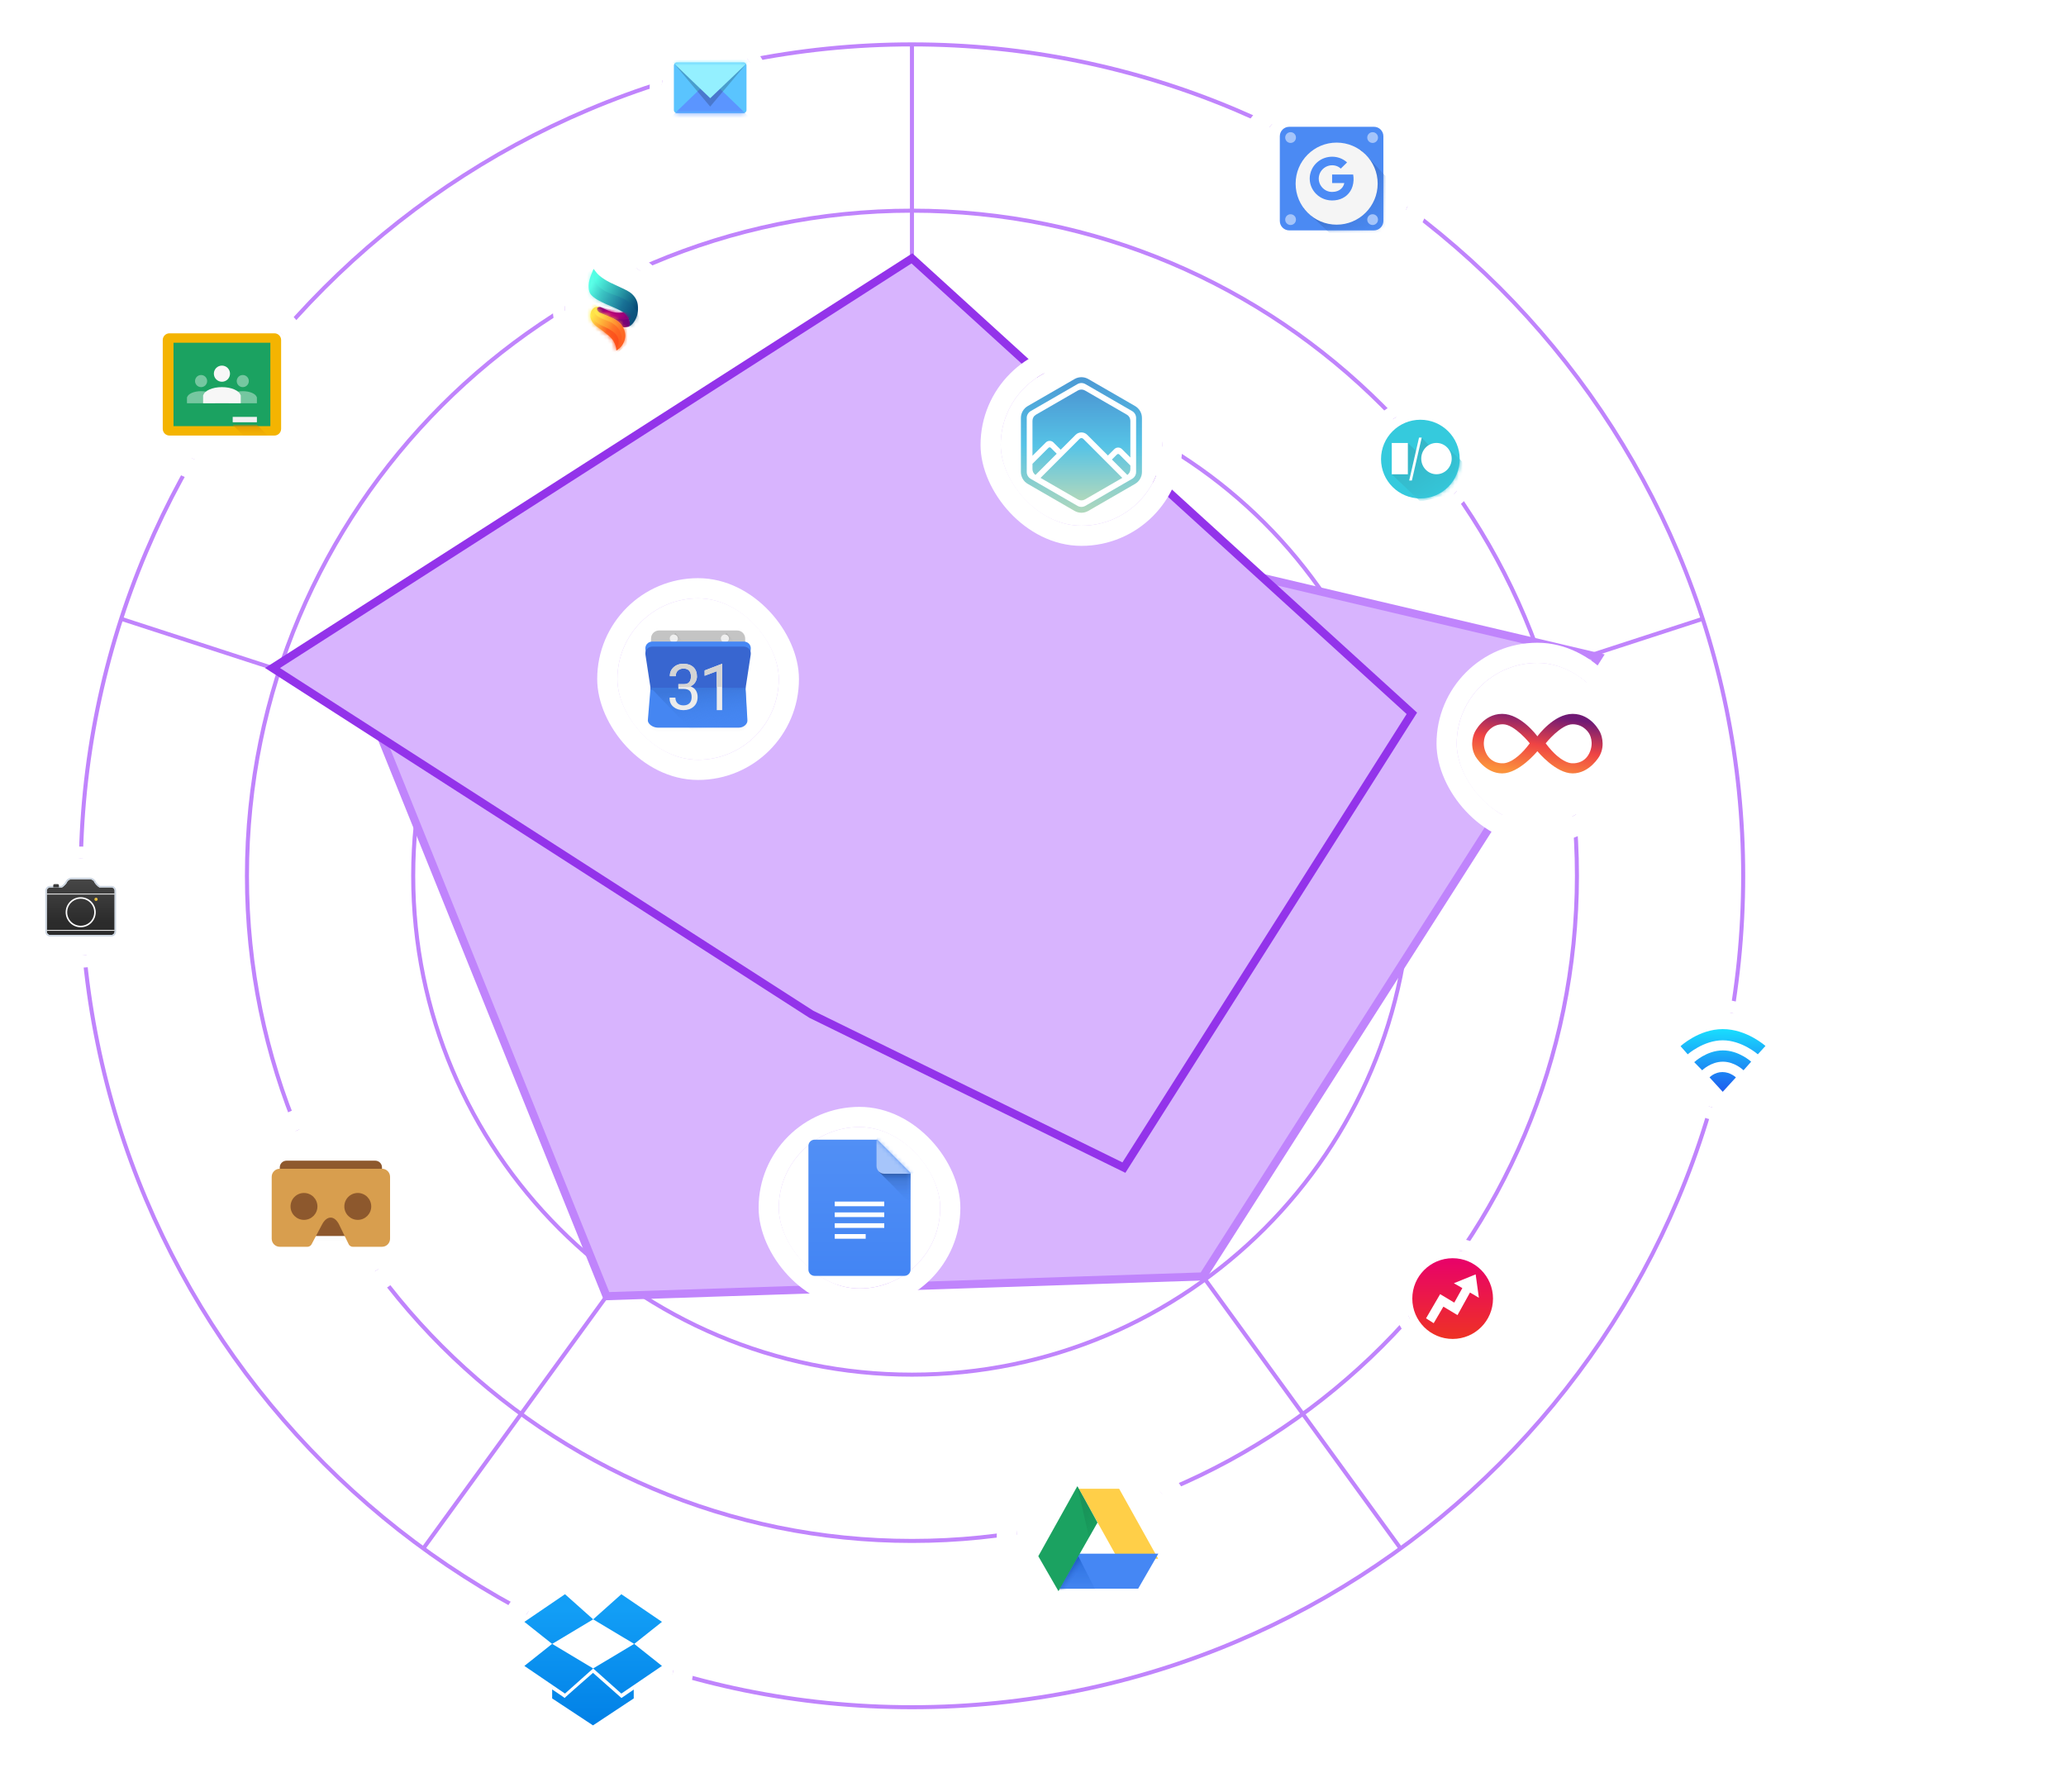 <svg width="512" height="444" viewBox="0 0 512 444" fill="none" xmlns="http://www.w3.org/2000/svg">
<path d="M226 217V11" stroke="#C084FC"/>
<path d="M226 217L421.918 153.343" stroke="#C084FC"/>
<path d="M226 217L347.084 383.657" stroke="#C084FC"/>
<path d="M226 217L104.916 383.657" stroke="#C084FC"/>
<path d="M226 217L30.082 153.343" stroke="#C084FC"/>
<path d="M226 423C339.771 423 432 330.771 432 217C432 103.229 339.771 11 226 11C112.229 11 20 103.229 20 217C20 330.771 112.229 423 226 423Z" stroke="#C084FC"/>
<path d="M226 381.8C317.017 381.8 390.8 308.016 390.8 217C390.8 125.983 317.017 52.2 226 52.2C134.983 52.2 61.2 125.983 61.2 217C61.2 308.016 134.983 381.8 226 381.8Z" stroke="#C084FC"/>
<path d="M226 340.6C294.262 340.6 349.6 285.262 349.6 217C349.6 148.738 294.262 93.4 226 93.4C157.738 93.4 102.4 148.738 102.4 217C102.4 285.262 157.738 340.6 226 340.6Z" stroke="#C084FC"/>
<path d="M226 299.4C271.508 299.4 308.4 262.508 308.4 217C308.4 171.492 271.508 134.6 226 134.6C180.492 134.6 143.6 171.492 143.6 217C143.6 262.508 180.492 299.4 226 299.4Z" stroke="#C084FC"/>
<path d="M226 258.2C248.754 258.2 267.2 239.754 267.2 217C267.2 194.246 248.754 175.8 226 175.8C203.246 175.8 184.8 194.246 184.8 217C184.8 239.754 203.246 258.2 226 258.2Z" stroke="#C084FC"/>
<g style="mix-blend-mode:multiply">
<path d="M225.854 122.674L396.075 162.789L298.116 316.259L150.323 321.161L90.586 173.001L225.854 122.674Z" fill="#D8B4FE"/>
<path d="M225.854 122.674L396.075 162.789L298.116 316.259L150.323 321.161L90.586 173.001L225.854 122.674Z" stroke="#C084FC" stroke-width="2"/>
</g>
<g style="mix-blend-mode:multiply">
<path d="M226 64.015L349.889 176.746L278.529 289.3L201.071 251.312L67.537 165.512L226 64.015Z" fill="#D8B4FE"/>
<path d="M226 64.015L349.889 176.746L278.529 289.3L201.071 251.312L67.537 165.512L226 64.015Z" stroke="#9333EA" stroke-width="2"/>
</g>
<g filter="url(#filter0_dd_601_1317)">
<rect x="8" y="209" width="24" height="24" rx="12" fill="white"/>
<rect x="6.5" y="207.5" width="27" height="27" rx="13.5" stroke="white" stroke-width="3"/>
<path fill-rule="evenodd" clip-rule="evenodd" d="M12.399 216.129C11.959 216.129 11.6 216.494 11.6 216.943V227.086C11.6 227.535 11.958 227.9 12.399 227.9H27.601C28.041 227.9 28.4 227.536 28.4 227.086V216.943C28.4 216.495 28.042 216.129 27.601 216.129H24.631C24.497 216.047 24.363 215.951 24.235 215.837C23.502 215.187 23.392 214.805 23.392 214.805C23.226 214.415 22.732 214.1 22.291 214.1H20V215.115V214.1H17.709C17.268 214.1 16.774 214.415 16.608 214.805C16.608 214.805 16.498 215.187 15.765 215.837C15.637 215.951 15.503 216.047 15.369 216.129H12.399Z" fill="url(#paint0_linear_601_1317)"/>
<path fill-rule="evenodd" clip-rule="evenodd" d="M23.392 214.805C23.392 214.805 23.502 215.187 24.235 215.837C24.363 215.951 24.497 216.047 24.631 216.129H27.601C28.042 216.129 28.4 216.495 28.4 216.943V227.086C28.4 227.536 28.041 227.9 27.601 227.9H12.399C11.958 227.9 11.6 227.535 11.6 227.086V216.943C11.6 216.494 11.959 216.129 12.399 216.129H15.369C15.503 216.047 15.637 215.951 15.765 215.837C16.498 215.187 16.608 214.805 16.608 214.805C16.774 214.415 17.268 214.1 17.709 214.1H22.291C22.732 214.1 23.226 214.415 23.392 214.805ZM22.291 213.725C22.597 213.725 22.899 213.832 23.147 213.99C23.393 214.148 23.617 214.378 23.737 214.657L23.746 214.678L23.75 214.692C23.752 214.696 23.755 214.703 23.76 214.714C23.773 214.742 23.8 214.794 23.85 214.868C23.949 215.015 24.137 215.249 24.484 215.557C24.567 215.63 24.653 215.696 24.741 215.754H27.601C28.256 215.754 28.775 216.294 28.775 216.943V227.086C28.775 227.737 28.255 228.275 27.601 228.275H12.399C11.744 228.275 11.225 227.735 11.225 227.086V216.943C11.225 216.293 11.745 215.754 12.399 215.754H15.259C15.347 215.696 15.433 215.63 15.516 215.557C15.863 215.249 16.051 215.015 16.15 214.868C16.2 214.794 16.227 214.742 16.24 214.714C16.245 214.703 16.248 214.696 16.25 214.692L16.254 214.678L16.263 214.657C16.383 214.378 16.607 214.148 16.853 213.99C17.101 213.832 17.403 213.725 17.709 213.725H22.291Z" fill="#CBD5E1"/>
<g filter="url(#filter1_ii_601_1317)">
<path d="M13.2 215.6C13.2 215.434 13.334 215.3 13.5 215.3H14.3C14.466 215.3 14.6 215.434 14.6 215.6V216.1H13.2V215.6Z" fill="url(#paint1_linear_601_1317)"/>
</g>
<g filter="url(#filter2_d_601_1317)">
<path fill-rule="evenodd" clip-rule="evenodd" d="M23.8 219.1C24.021 219.1 24.2 218.921 24.2 218.7C24.2 218.479 24.021 218.3 23.8 218.3C23.579 218.3 23.4 218.479 23.4 218.7C23.4 218.921 23.579 219.1 23.8 219.1Z" fill="url(#paint2_linear_601_1317)"/>
</g>
<g filter="url(#filter3_d_601_1317)">
<path d="M28.4 217.3H11.6V217.5H28.4V217.3Z" fill="white"/>
</g>
<g filter="url(#filter4_d_601_1317)">
<path d="M28.4 226.3H11.6V226.5H28.4V226.3Z" fill="white"/>
</g>
<g filter="url(#filter5_d_601_1317)">
<path fill-rule="evenodd" clip-rule="evenodd" d="M23.725 221.9C23.725 223.957 22.057 225.625 20 225.625C17.943 225.625 16.275 223.957 16.275 221.9C16.275 219.843 17.943 218.175 20 218.175C22.057 218.175 23.725 219.843 23.725 221.9ZM20 225.25C21.85 225.25 23.35 223.75 23.35 221.9C23.35 220.05 21.85 218.55 20 218.55C18.15 218.55 16.65 220.05 16.65 221.9C16.65 223.75 18.15 225.25 20 225.25Z" fill="white"/>
</g>
</g>
<g filter="url(#filter6_dd_601_1317)">
<rect x="35" y="69" width="40" height="40" rx="20" fill="white"/>
<rect x="32.5" y="66.5" width="45" height="45" rx="22.5" stroke="white" stroke-width="5"/>
<path d="M68 76.333H42C41.08 76.333 40.333 77.08 40.333 78V100C40.333 100.921 41.08 101.667 42 101.667H68C68.921 101.667 69.667 100.921 69.667 100V78C69.667 77.08 68.921 76.333 68 76.333Z" fill="#F4B401"/>
<path d="M67 78.667H43V99.333H67V78.667Z" fill="#1BA261"/>
<path fill-rule="evenodd" clip-rule="evenodd" d="M60.168 90.668C58.404 90.668 56.945 91.32 56.703 92.168H56.667V93.672H63.668V92.168H63.633C63.39 91.32 61.931 90.668 60.168 90.668ZM60.168 89.667C60.996 89.667 61.668 88.996 61.668 88.167C61.668 87.338 60.996 86.667 60.168 86.667C59.339 86.667 58.667 87.338 58.667 88.167C58.667 88.996 59.339 89.667 60.168 89.667Z" fill="white" fill-opacity="0.396"/>
<path fill-rule="evenodd" clip-rule="evenodd" d="M49.834 90.668C48.07 90.668 46.611 91.32 46.369 92.168H46.333V93.672H53.335V92.168H53.299C53.057 91.32 51.598 90.668 49.834 90.668ZM49.834 89.667C50.663 89.667 51.334 88.996 51.334 88.167C51.334 87.338 50.663 86.667 49.834 86.667C49.005 86.667 48.334 87.338 48.334 88.167C48.334 88.996 49.005 89.667 49.834 89.667Z" fill="white" fill-opacity="0.396"/>
<path fill-rule="evenodd" clip-rule="evenodd" d="M55 89.667C52.649 89.667 50.704 90.536 50.381 91.667H50.333V93.672H59.667V91.667H59.619C59.296 90.536 57.351 89.667 55 89.667ZM55 88.334C56.105 88.334 57 87.438 57 86.334C57 85.229 56.105 84.334 55 84.334C53.895 84.334 53 85.229 53 86.334C53 87.438 53.895 88.334 55 88.334Z" fill="#F7F7F7"/>
<path fill-rule="evenodd" clip-rule="evenodd" d="M57.667 99L60.333 101.667H66.333L63.667 99H57.667Z" fill="url(#paint3_linear_601_1317)" fill-opacity="0.6"/>
<g filter="url(#filter7_d_601_1317)">
<path d="M63.667 97.667H57.667V99H63.667V97.667Z" fill="#F1F1F1"/>
</g>
</g>
<g filter="url(#filter8_dd_601_1317)">
<rect x="252" y="355" width="40" height="40" rx="20" fill="white"/>
<rect x="249.5" y="352.5" width="45" height="45" rx="22.5" stroke="white" stroke-width="5"/>
<g filter="url(#filter9_i_601_1317)">
<path fill-rule="evenodd" clip-rule="evenodd" d="M266.976 362H276.976L286.643 379.333H276.643L266.976 362Z" fill="#FFCF48"/>
</g>
<g filter="url(#filter10_i_601_1317)">
<path fill-rule="evenodd" clip-rule="evenodd" d="M262.357 387.333C263.806 384.642 267.023 379.333 267.023 379.333H286.69L281.69 388H262.357C262.357 388 262.251 387.531 262.357 387.333Z" fill="#4587F4"/>
</g>
<path fill-rule="evenodd" clip-rule="evenodd" d="M266.976 362L271.976 371L262.31 388L257.31 379.333L266.976 362Z" fill="#1BA261"/>
<path fill-rule="evenodd" clip-rule="evenodd" d="M267.232 379.351L271.458 387.659H262.514L267.232 379.351Z" fill="url(#paint4_linear_601_1317)"/>
<path fill-rule="evenodd" clip-rule="evenodd" d="M267.232 379.351L271.458 387.659H262.514L267.232 379.351Z" fill="url(#paint5_linear_601_1317)"/>
<path fill-rule="evenodd" clip-rule="evenodd" d="M266.985 362.011L269.89 374.663L271.992 370.988L266.985 362.011Z" fill="url(#paint6_linear_601_1317)"/>
</g>
<g filter="url(#filter11_dd_601_1317)">
<rect x="361" y="158" width="40" height="40" rx="20" fill="white"/>
<rect x="358.5" y="155.5" width="45" height="45" rx="22.5" stroke="white" stroke-width="5"/>
<path fill-rule="evenodd" clip-rule="evenodd" d="M381 179.872C381.118 180.016 385.547 185.375 389.733 185.375C393.975 185.375 396.377 181.103 396.377 181.103C398.031 178.14 396.565 175.238 396.565 175.238C396.565 175.238 394.443 170.625 389.733 170.625C385.089 170.625 381.112 176.038 381 176.192C380.888 176.038 376.911 170.625 372.267 170.625C367.557 170.625 365.435 175.238 365.435 175.238C365.435 175.238 363.969 178.14 365.623 181.103C365.623 181.103 368.025 185.375 372.267 185.375C376.453 185.375 380.882 180.016 381 179.872ZM372.445 173.201C369.544 173.201 368.309 175.562 368.309 175.562C368.309 175.562 366.981 177.677 368.309 180.393C369.636 183.11 372.399 182.863 372.399 182.863C372.399 182.863 373.903 183.079 376.31 181.007C377.144 180.289 378.087 179.296 379.113 177.924C379.113 177.924 375.347 173.201 372.445 173.201ZM389.72 173.201C392.622 173.201 393.857 175.562 393.857 175.562C393.857 175.562 395.184 177.677 393.857 180.393C392.529 183.11 389.766 182.863 389.766 182.863C389.766 182.863 388.263 183.079 385.856 181.007C385.021 180.289 384.079 179.296 383.052 177.924C383.052 177.924 386.818 173.201 389.72 173.201Z" fill="url(#paint7_linear_601_1317)"/>
</g>
<g filter="url(#filter12_dd_601_1317)">
<rect x="340" y="98" width="24" height="24" rx="12" fill="white"/>
<rect x="338.5" y="96.5" width="27" height="27" rx="13.5" stroke="white" stroke-width="3"/>
<path fill-rule="evenodd" clip-rule="evenodd" d="M352 119.75C357.385 119.75 361.75 115.385 361.75 110C361.75 104.615 357.385 100.25 352 100.25C346.615 100.25 342.25 104.615 342.25 110C342.25 115.385 346.615 119.75 352 119.75Z" fill="#35CADD"/>
<mask id="mask0_601_1317" style="mask-type:alpha" maskUnits="userSpaceOnUse" x="342" y="100" width="20" height="20">
<path fill-rule="evenodd" clip-rule="evenodd" d="M352 119.75C357.385 119.75 361.75 115.385 361.75 110C361.75 104.615 357.385 100.25 352 100.25C346.615 100.25 342.25 104.615 342.25 110C342.25 115.385 346.615 119.75 352 119.75Z" fill="white"/>
</mask>
<g mask="url(#mask0_601_1317)">
<path fill-rule="evenodd" clip-rule="evenodd" d="M344.909 113.767L352 120.526L358.648 118.974L363.08 113.545L362.415 110.665L358.503 106.988L354.216 106.676L352.332 104.682L351.224 108.227L348.898 106.011L344.909 113.767Z" fill="url(#paint8_linear_601_1317)"/>
</g>
<path fill-rule="evenodd" clip-rule="evenodd" d="M344.909 106.011H348.898V113.767H344.909V106.011ZM355.989 113.754C358.072 113.754 359.762 112.018 359.762 109.876C359.762 107.734 358.072 105.998 355.989 105.998C353.905 105.998 352.216 107.734 352.216 109.876C352.216 112.018 353.905 113.754 355.989 113.754ZM351.668 104.669H352.332L349.895 115.306H349.23L351.668 104.669Z" fill="white"/>
</g>
<g filter="url(#filter13_dd_601_1317)">
<rect x="140" y="61" width="24" height="24" rx="12" fill="white"/>
<rect x="138.5" y="59.5" width="27" height="27" rx="13.5" stroke="white" stroke-width="3"/>
<path fill-rule="evenodd" clip-rule="evenodd" d="M156.901 76.304C157.482 75.586 158.07 74.402 158.11 72.996C158.136 72.098 158.063 71.4 157.804 70.763C157.312 69.555 156.332 68.721 155.383 68.235C155.383 68.235 153.744 67.407 151.683 66.475C151.683 66.475 149.491 65.54 148.069 64.084C148.069 64.084 147.424 63.336 147.124 62.875C147.124 62.875 145.902 65.329 145.902 66.826C145.902 66.826 145.734 68.412 146.448 69.251C147.162 70.09 148.293 70.653 148.293 70.653C148.293 70.653 149.536 71.358 151.566 72.197C153.74 73.085 154.458 73.636 154.458 73.636C154.458 73.636 155.132 74.176 155.61 74.981C155.96 75.569 156.242 76.273 155.903 77.164C155.903 77.164 156.407 76.913 156.901 76.304Z" fill="url(#paint9_linear_601_1317)"/>
<mask id="mask1_601_1317" style="mask-type:alpha" maskUnits="userSpaceOnUse" x="145" y="62" width="14" height="16">
<path fill-rule="evenodd" clip-rule="evenodd" d="M156.901 76.304C157.482 75.586 158.07 74.402 158.11 72.996C158.136 72.098 158.063 71.4 157.804 70.763C157.312 69.555 156.332 68.721 155.383 68.235C155.383 68.235 153.744 67.407 151.683 66.475C151.683 66.475 149.491 65.54 148.069 64.084C148.069 64.084 147.424 63.336 147.124 62.875C147.124 62.875 145.902 65.329 145.902 66.826C145.902 66.826 145.734 68.412 146.448 69.251C147.162 70.09 148.293 70.653 148.293 70.653C148.293 70.653 149.536 71.358 151.566 72.197C153.74 73.085 154.458 73.636 154.458 73.636C154.458 73.636 155.132 74.176 155.61 74.981C155.96 75.569 156.242 76.273 155.903 77.164C155.903 77.164 156.407 76.913 156.901 76.304Z" fill="white"/>
</mask>
<g mask="url(#mask1_601_1317)">
<path opacity="0.527" fill-rule="evenodd" clip-rule="evenodd" d="M147.136 62.833C147.136 62.833 146.622 64.812 147.879 66.632C148.527 67.57 149.82 68.471 151.691 69.126C153.102 69.621 154.216 70.049 155.062 70.562C157.513 72.048 157.996 74.002 158.669 75.379C159.575 77.232 155.733 78.283 155.733 78.283L150.229 72.959L144.477 69.538L144.201 64.674L147.136 62.833Z" fill="url(#paint10_linear_601_1317)"/>
</g>
<path fill-rule="evenodd" clip-rule="evenodd" d="M149.961 72.87C151.03 73.365 151.755 73.52 151.755 73.52C151.755 73.52 153.347 73.941 154.464 73.641C154.464 73.641 154.882 73.92 155.291 74.41C155.618 74.8 155.936 75.329 156.047 75.933C156.047 75.933 156.202 76.563 155.905 77.164C155.905 77.164 155.074 77.421 154.332 77.326C154.332 77.326 153.823 75.902 151.374 74.897C151.374 74.897 150.103 74.353 148.734 73.841C148.734 73.841 147.807 73.367 147.889 72.678C147.889 72.678 147.931 72.427 148.311 72.362C148.417 72.343 148.576 72.343 148.734 72.362C148.734 72.362 149.06 72.449 149.961 72.87Z" fill="url(#paint11_linear_601_1317)"/>
<mask id="mask2_601_1317" style="mask-type:alpha" maskUnits="userSpaceOnUse" x="147" y="72" width="10" height="6">
<path fill-rule="evenodd" clip-rule="evenodd" d="M149.961 72.87C151.03 73.365 151.755 73.52 151.755 73.52C151.755 73.52 153.347 73.941 154.464 73.641C154.464 73.641 154.882 73.92 155.291 74.41C155.618 74.8 155.936 75.329 156.047 75.933C156.047 75.933 156.202 76.563 155.905 77.164C155.905 77.164 155.074 77.421 154.332 77.326C154.332 77.326 153.823 75.902 151.374 74.897C151.374 74.897 150.103 74.353 148.734 73.841C148.734 73.841 147.807 73.367 147.889 72.678C147.889 72.678 147.931 72.427 148.311 72.362C148.417 72.343 148.576 72.343 148.734 72.362C148.734 72.362 149.06 72.449 149.961 72.87Z" fill="white"/>
</mask>
<g mask="url(#mask2_601_1317)">
<path fill-rule="evenodd" clip-rule="evenodd" d="M150.57 74.597C150.57 74.597 154.002 76.223 156.347 74.955C158.692 73.688 153.254 73.372 153.254 73.372L148.371 72.153L147.299 73.051L148.185 74.107" fill="url(#paint12_linear_601_1317)"/>
</g>
<path fill-rule="evenodd" clip-rule="evenodd" d="M147.927 72.823C147.941 73.422 148.731 73.761 148.731 73.761C148.731 73.761 150.416 74.43 150.932 74.657C150.932 74.657 152.573 75.328 153.393 76.089C153.393 76.089 155.004 77.452 154.957 79.473C154.957 79.473 154.98 81.799 152.733 83.125C152.733 83.125 152.847 81.084 150.882 79.45C150.882 79.45 149.113 77.996 148.023 77.256C148.023 77.256 146.496 76.247 146.321 74.821C146.321 74.821 146.093 73.153 147.31 72.419C147.31 72.419 147.934 72.061 148.752 72.366C148.752 72.366 147.913 72.224 147.927 72.823Z" fill="url(#paint13_linear_601_1317)"/>
<mask id="mask3_601_1317" style="mask-type:alpha" maskUnits="userSpaceOnUse" x="146" y="72" width="9" height="12">
<path fill-rule="evenodd" clip-rule="evenodd" d="M147.927 72.823C147.941 73.422 148.731 73.761 148.731 73.761C148.731 73.761 150.416 74.43 150.932 74.657C150.932 74.657 152.573 75.328 153.393 76.089C153.393 76.089 155.004 77.452 154.957 79.473C154.957 79.473 154.98 81.799 152.733 83.125C152.733 83.125 152.847 81.084 150.882 79.45C150.882 79.45 149.113 77.996 148.023 77.256C148.023 77.256 146.496 76.247 146.321 74.821C146.321 74.821 146.093 73.153 147.31 72.419C147.31 72.419 147.934 72.061 148.752 72.366C148.752 72.366 147.913 72.224 147.927 72.823Z" fill="white"/>
</mask>
<g mask="url(#mask3_601_1317)">
<g filter="url(#filter14_d_601_1317)">
<path fill-rule="evenodd" clip-rule="evenodd" d="M154.176 73.799C154.176 73.799 150.113 74.186 149.742 74.314C148.999 74.571 147.241 74.093 148.816 74.979C149.011 75.089 149.348 75.231 149.742 75.386C150.228 75.578 150.804 75.796 151.33 76.074C153.085 77 153.702 78.067 154.02 78.947C154.414 80.04 153.903 80.955 153.489 81.916C153.093 82.836 152.516 83.43 152.138 83.945C152.115 83.976 151.841 83.801 151.822 83.833C150.876 85.404 156.426 80.659 156.426 80.659L155.214 75.823L153.027 74.314L154.176 73.799Z" fill="black" fill-opacity="0.01"/>
</g>
<path fill-rule="evenodd" clip-rule="evenodd" d="M148.731 72.357C148.731 72.357 148.436 72.237 147.96 72.357C147.173 72.595 146.198 74.291 150.461 75.699C153.969 77.026 154.529 79.748 153.781 81.484C153.362 82.459 152.593 83.291 152.253 83.856C151.307 85.427 156.426 80.659 156.426 80.659L155.214 75.823L153.027 74.314L148.731 72.357Z" fill="url(#paint14_linear_601_1317)"/>
<path fill-rule="evenodd" clip-rule="evenodd" d="M148.324 71.824L151.125 72.263C151.125 72.263 149.52 72.044 148.448 72.15C148.088 72.186 147.359 72.265 147.247 72.376C146.379 72.892 145.725 75.555 149.395 77.031C154.445 79.253 153.839 81.128 151.984 84.469C150.13 87.811 142.82 76.462 142.82 76.462L144.694 71.274L148.324 71.824Z" fill="url(#paint15_linear_601_1317)"/>
</g>
</g>
<g filter="url(#filter15_dd_601_1317)">
<rect x="248" y="84" width="40" height="40" rx="20" fill="white"/>
<rect x="245.5" y="81.5" width="45" height="45" rx="22.5" stroke="white" stroke-width="5"/>
<path d="M255.87 108.666V109.993C255.87 110.275 255.938 110.553 256.068 110.803C256.199 111.053 256.388 111.267 256.619 111.428L261.88 106.167L260.421 104.709C260.382 104.67 260.336 104.639 260.285 104.618C260.234 104.597 260.179 104.586 260.124 104.586C260.069 104.586 260.014 104.597 259.963 104.618C259.912 104.639 259.866 104.67 259.827 104.709L255.87 108.666Z" fill="url(#paint16_linear_601_1317)"/>
<path d="M260.124 102.987C260.3 102.986 260.475 103.021 260.638 103.088C260.801 103.156 260.948 103.255 261.073 103.38L262.869 105.177L266.558 101.488C266.94 101.106 267.459 100.891 268 100.891C268.54 100.891 269.059 101.106 269.441 101.488L274.57 106.617L276.155 105.032C276.407 104.78 276.748 104.639 277.104 104.639C277.46 104.639 277.802 104.78 278.053 105.032L280.13 107.11V98.008C280.13 97.7 280.049 97.398 279.895 97.132C279.741 96.866 279.52 96.645 279.254 96.491L268.875 90.499C268.609 90.345 268.307 90.264 267.999 90.264C267.692 90.264 267.39 90.345 267.124 90.499L256.745 96.491C256.478 96.645 256.257 96.866 256.104 97.132C255.95 97.398 255.869 97.7 255.869 98.008V106.685L259.174 103.38C259.298 103.255 259.446 103.156 259.609 103.088C259.772 103.021 259.947 102.986 260.124 102.987Z" fill="url(#paint17_linear_601_1317)"/>
<path d="M275.56 107.608L279.38 111.428C279.611 111.267 279.8 111.052 279.93 110.802C280.061 110.553 280.129 110.275 280.129 109.993V109.09L277.4 106.362C277.322 106.283 277.215 106.239 277.103 106.239C276.992 106.239 276.885 106.283 276.806 106.362L275.56 107.608Z" fill="url(#paint18_linear_601_1317)"/>
<path d="M274.57 108.598L273.58 107.608L268.451 102.479C268.331 102.36 268.169 102.293 268 102.293C267.831 102.293 267.669 102.36 267.549 102.479L263.86 106.168L262.87 107.158L257.869 112.158L267.124 117.501C267.39 117.655 267.692 117.736 267.999 117.736C268.307 117.736 268.609 117.655 268.875 117.501L278.129 112.158L274.57 108.598Z" fill="url(#paint19_linear_601_1317)"/>
<path d="M268 88.655C268.343 88.654 268.68 88.745 268.978 88.916L280.573 95.611C280.871 95.783 281.118 96.03 281.289 96.327C281.461 96.625 281.551 96.962 281.551 97.305V110.695C281.551 111.038 281.461 111.375 281.289 111.673C281.118 111.97 280.871 112.217 280.573 112.389L268.978 119.084C268.68 119.255 268.343 119.346 268 119.346C267.656 119.346 267.319 119.255 267.022 119.084L255.426 112.389C255.129 112.217 254.882 111.97 254.71 111.673C254.538 111.375 254.448 111.038 254.448 110.695V97.305C254.448 96.962 254.538 96.625 254.71 96.327C254.882 96.03 255.129 95.783 255.426 95.611L267.022 88.916C267.319 88.745 267.656 88.654 268 88.655ZM268 87.207C267.402 87.207 266.815 87.364 266.298 87.663L254.702 94.357C254.185 94.657 253.756 95.087 253.457 95.604C253.159 96.121 253.001 96.708 253 97.305V110.695C253.001 111.292 253.159 111.879 253.457 112.396C253.756 112.913 254.185 113.343 254.702 113.643L266.298 120.338C266.815 120.636 267.402 120.794 268 120.794C268.597 120.794 269.184 120.636 269.702 120.338L281.297 113.643C281.814 113.343 282.244 112.913 282.542 112.396C282.841 111.879 282.999 111.292 283 110.695V97.305C282.999 96.708 282.841 96.121 282.543 95.604C282.244 95.087 281.815 94.657 281.298 94.357L269.702 87.663C269.185 87.364 268.598 87.207 268 87.207H268Z" fill="url(#paint20_linear_601_1317)"/>
</g>
<g filter="url(#filter16_dd_601_1317)">
<rect x="164" y="6" width="24" height="24" rx="12" fill="white"/>
<rect x="162.5" y="4.5" width="27" height="27" rx="13.5" stroke="white" stroke-width="3"/>
<path d="M184.212 11.7H167.787C167.353 11.7 167 12.053 167 12.488V23.512C167 23.947 167.353 24.3 167.787 24.3H184.212C184.647 24.3 185 23.947 185 23.512V12.488C185 12.053 184.647 11.7 184.212 11.7Z" fill="#5AC4FE"/>
<mask id="mask4_601_1317" style="mask-type:alpha" maskUnits="userSpaceOnUse" x="167" y="11" width="18" height="14">
<path d="M184.212 11.7H167.787C167.353 11.7 167 12.053 167 12.488V23.512C167 23.947 167.353 24.3 167.787 24.3H184.212C184.647 24.3 185 23.947 185 23.512V12.488C185 12.053 184.647 11.7 184.212 11.7Z" fill="white"/>
</mask>
<g mask="url(#mask4_601_1317)">
<path fill-rule="evenodd" clip-rule="evenodd" d="M165.991 25.522L175.973 15.88L185.955 25.522H165.991Z" fill="#5B95FF"/>
<path fill-rule="evenodd" clip-rule="evenodd" d="M166.744 11.626L175.996 22.659L185.305 11.626H166.744Z" fill="url(#paint21_linear_601_1317)"/>
<path fill-rule="evenodd" clip-rule="evenodd" d="M166.918 11.871L176.006 20.578L185.99 11.057L167.083 11.161L166.918 11.871Z" fill="url(#paint22_linear_601_1317)"/>
</g>
</g>
<g filter="url(#filter17_dd_601_1317)">
<rect x="127" y="385" width="40" height="40" rx="20" fill="white"/>
<rect x="124.5" y="382.5" width="45" height="45" rx="22.5" stroke="white" stroke-width="5"/>
<path fill-rule="evenodd" clip-rule="evenodd" d="M157.177 401.062L164.046 406.52L153.981 413.371L146.998 407.144L140.015 413.371L129.95 406.52L136.823 401.059L129.954 395.601L140.019 388.75L147.002 394.977L153.985 388.75L164.05 395.601L157.177 401.062ZM157.159 401.059L146.998 407.143L136.841 401.062L147.002 394.978L157.159 401.059ZM136.836 414.571L146.96 421.25L157.053 414.571V412.381L154.011 414.467L146.96 408.234C146.96 408.234 139.826 414.467 139.929 414.467C140.032 414.467 136.836 412.339 136.836 412.339V414.687V414.571Z" fill="url(#paint23_linear_601_1317)"/>
</g>
<g filter="url(#filter18_dd_601_1317)">
<rect x="193" y="273" width="40" height="40" rx="20" fill="white"/>
<rect x="190.5" y="270.5" width="45" height="45" rx="22.5" stroke="white" stroke-width="5"/>
<g filter="url(#filter19_ii_601_1317)">
<path fill-rule="evenodd" clip-rule="evenodd" d="M201.88 276.125C201.034 276.125 200.344 276.814 200.344 277.663V308.337C200.344 309.185 201.031 309.875 201.88 309.875H224.12C224.966 309.875 225.656 309.187 225.656 308.337V284.343L217.442 276.125H201.88Z" fill="url(#paint24_linear_601_1317)"/>
</g>
<mask id="mask5_601_1317" style="mask-type:alpha" maskUnits="userSpaceOnUse" x="200" y="276" width="26" height="34">
<path fill-rule="evenodd" clip-rule="evenodd" d="M201.88 276.125C201.034 276.125 200.344 276.814 200.344 277.663V308.337C200.344 309.185 201.031 309.875 201.88 309.875H224.12C224.966 309.875 225.656 309.187 225.656 308.337V284.343L217.442 276.125H201.88Z" fill="white"/>
</mask>
<g mask="url(#mask5_601_1317)">
<path fill-rule="evenodd" clip-rule="evenodd" d="M217.818 284.04L225.683 292.016V284.04H217.818Z" fill="url(#paint25_linear_601_1317)" fill-opacity="0.8"/>
<path fill-rule="evenodd" clip-rule="evenodd" d="M217.818 284.04L225.683 292.016V284.04H217.818Z" fill="url(#paint26_linear_601_1317)"/>
<path d="M225.679 274.191H219.136C218.077 274.191 217.219 275.05 217.219 276.109V282.645C217.219 283.704 218.077 284.563 219.136 284.563H225.679C226.738 284.563 227.597 283.704 227.597 282.645V276.109C227.597 275.05 226.738 274.191 225.679 274.191Z" fill="#A6C5FA"/>
<path fill-rule="evenodd" clip-rule="evenodd" d="M206.864 291.466H219.136V292.617H206.864V291.466ZM206.864 294.151H219.136V295.301H206.864V294.151ZM206.864 296.835H219.136V297.986H206.864V296.835ZM206.864 299.52H214.534V300.67H206.864V299.52Z" fill="white"/>
</g>
</g>
<g filter="url(#filter20_dd_601_1317)">
<rect x="153" y="142" width="40" height="40" rx="20" fill="white"/>
<rect x="150.5" y="139.5" width="45" height="45" rx="22.5" stroke="white" stroke-width="5"/>
<g filter="url(#filter21_i_601_1317)">
<path d="M182.67 149.335H163.337C162.233 149.335 161.337 150.23 161.337 151.335V154.335C161.337 155.439 162.233 156.335 163.337 156.335H182.67C183.775 156.335 184.67 155.439 184.67 154.335V151.335C184.67 150.23 183.775 149.335 182.67 149.335Z" fill="#C4C4C4"/>
</g>
<path fill-rule="evenodd" clip-rule="evenodd" d="M165.983 152.061L168.484 154.673H171.096L167.371 150.618L165.983 152.061Z" fill="url(#paint27_linear_601_1317)"/>
<g filter="url(#filter22_d_601_1317)">
<path fill-rule="evenodd" clip-rule="evenodd" d="M166.67 152.335C167.223 152.335 167.67 151.887 167.67 151.335C167.67 150.783 167.223 150.335 166.67 150.335C166.118 150.335 165.67 150.783 165.67 151.335C165.67 151.887 166.118 152.335 166.67 152.335Z" fill="#EFEFEF"/>
</g>
<path fill-rule="evenodd" clip-rule="evenodd" d="M178.65 152.061L181.151 154.673H183.763L180.038 150.618L178.65 152.061Z" fill="url(#paint28_linear_601_1317)"/>
<g filter="url(#filter23_d_601_1317)">
<path fill-rule="evenodd" clip-rule="evenodd" d="M179.337 152.335C179.889 152.335 180.337 151.887 180.337 151.335C180.337 150.783 179.889 150.335 179.337 150.335C178.785 150.335 178.337 150.783 178.337 151.335C178.337 151.887 178.785 152.335 179.337 152.335Z" fill="#EFEFEF"/>
</g>
<g filter="url(#filter24_i_601_1317)">
<path fill-rule="evenodd" clip-rule="evenodd" d="M186.044 155.335C186.213 154.231 185.432 153.335 184.299 153.335H161.701C160.569 153.335 159.787 154.23 159.956 155.335L161.28 164L160.563 172.665C160.394 173.77 161.867 174.665 162.999 174.665H183.118C184.251 174.665 185.386 173.769 185.217 172.665L184.72 164.001L186.044 155.335Z" fill="#4687F4"/>
</g>
<g filter="url(#filter25_i_601_1317)">
<path fill-rule="evenodd" clip-rule="evenodd" d="M161.701 153.335H184.299C185.432 153.335 186.213 154.231 186.044 155.335L184.719 164.002H161.281L159.956 155.335C159.787 154.23 160.569 153.335 161.701 153.335Z" fill="#3866D0"/>
</g>
<path fill-rule="evenodd" clip-rule="evenodd" d="M183.119 174.665C184.251 174.665 185.386 173.769 185.218 172.665L184.716 164.165H161.269L171.394 174.665H183.119Z" fill="url(#paint29_linear_601_1317)"/>
<path fill-rule="evenodd" clip-rule="evenodd" d="M174.623 159.868L178.972 158.206V169.706H177.63V160.064L174.623 161.184V159.868ZM168.115 163.261H169.416C170.077 163.261 170.544 163.093 170.819 162.758C171.094 162.423 171.232 161.956 171.232 161.358C171.232 160.718 171.075 160.232 170.762 159.9C170.45 159.567 169.988 159.401 169.378 159.401C168.798 159.401 168.333 159.573 167.982 159.919C167.632 160.264 167.456 160.723 167.456 161.296H166.026L166.011 161.25C165.986 160.406 166.287 159.688 166.915 159.098C167.543 158.507 168.364 158.211 169.378 158.211C170.397 158.211 171.209 158.486 171.814 159.036C172.419 159.586 172.722 160.37 172.722 161.388C172.722 161.849 172.585 162.308 172.31 162.766C172.035 163.224 171.622 163.573 171.073 163.813C171.733 164.033 172.201 164.378 172.476 164.849C172.751 165.32 172.888 165.847 172.888 166.43C172.888 167.448 172.559 168.249 171.901 168.832C171.243 169.415 170.402 169.707 169.378 169.707C168.374 169.707 167.543 169.432 166.885 168.882C166.227 168.332 165.91 167.586 165.936 166.645L165.958 166.599H167.381C167.381 167.187 167.558 167.655 167.914 168.003C168.27 168.351 168.758 168.525 169.378 168.525C170.008 168.525 170.503 168.351 170.861 168.003C171.219 167.655 171.398 167.141 171.398 166.461C171.398 165.77 171.239 165.261 170.921 164.933C170.604 164.606 170.102 164.442 169.416 164.442H168.115V163.261Z" fill="#EEEEEE"/>
<path fill-rule="evenodd" clip-rule="evenodd" d="M171.534 164.002H168.114V163.261H169.416C170.076 163.261 170.544 163.093 170.819 162.758C171.094 162.423 171.231 161.956 171.231 161.358C171.231 160.718 171.075 160.232 170.762 159.9C170.45 159.567 169.988 159.401 169.378 159.401C168.798 159.401 168.333 159.573 167.982 159.919C167.631 160.264 167.456 160.723 167.456 161.296H166.026L166.011 161.25C165.986 160.406 166.287 159.688 166.915 159.098C167.543 158.507 168.364 158.211 169.378 158.211C170.397 158.211 171.209 158.486 171.814 159.036C172.419 159.586 172.722 160.37 172.722 161.388C172.722 161.849 172.584 162.308 172.31 162.766C172.035 163.224 171.622 163.573 171.073 163.813C171.238 163.868 171.392 163.931 171.534 164.002ZM178.972 163.997V158.206L174.623 159.868V161.184L177.63 160.064V163.997H178.972Z" fill="#D4D4D4"/>
<g filter="url(#filter26_i_601_1317)">
<path fill-rule="evenodd" clip-rule="evenodd" d="M162.999 174.665H183.119C184.251 174.665 185.386 173.77 185.218 172.665L184.72 163.999H161.281L160.564 172.665C160.395 173.77 161.868 174.665 162.999 174.665Z" fill="black" fill-opacity="0.01"/>
</g>
</g>
<g filter="url(#filter27_dd_601_1317)">
<rect x="310" y="18" width="40" height="40" rx="20" fill="white"/>
<rect x="307.5" y="15.5" width="45" height="45" rx="22.5" stroke="white" stroke-width="5"/>
<path d="M340.5 25.167H319.5C318.211 25.167 317.167 26.211 317.167 27.5V48.5C317.167 49.789 318.211 50.833 319.5 50.833H340.5C341.789 50.833 342.833 49.789 342.833 48.5V27.5C342.833 26.211 341.789 25.167 340.5 25.167Z" fill="#4C8BF5"/>
<mask id="mask6_601_1317" style="mask-type:alpha" maskUnits="userSpaceOnUse" x="317" y="25" width="26" height="26">
<path d="M340.5 25.167H319.5C318.211 25.167 317.167 26.211 317.167 27.5V48.5C317.167 49.789 318.211 50.833 319.5 50.833H340.5C341.789 50.833 342.833 49.789 342.833 48.5V27.5C342.833 26.211 341.789 25.167 340.5 25.167Z" fill="white"/>
</mask>
<g mask="url(#mask6_601_1317)">
<path fill-rule="evenodd" clip-rule="evenodd" d="M322.992 45.375L329.667 51.663H343.26L343.5 37.5L337.186 30.799L336.823 42.317L328.693 45.375H322.992Z" fill="url(#paint30_linear_601_1317)"/>
<g filter="url(#filter28_ii_601_1317)">
<path d="M340.5 25.167H319.5C318.211 25.167 317.167 26.211 317.167 27.5V48.5C317.167 49.789 318.211 50.833 319.5 50.833H340.5C341.789 50.833 342.833 49.789 342.833 48.5V27.5C342.833 26.211 341.789 25.167 340.5 25.167Z" fill="black" fill-opacity="0.01"/>
</g>
</g>
<mask id="mask7_601_1317" style="mask-type:alpha" maskUnits="userSpaceOnUse" x="317" y="25" width="26" height="26">
<path d="M340.5 25.167H319.5C318.211 25.167 317.167 26.211 317.167 27.5V48.5C317.167 49.789 318.211 50.833 319.5 50.833H340.5C341.789 50.833 342.833 49.789 342.833 48.5V27.5C342.833 26.211 341.789 25.167 340.5 25.167Z" fill="white"/>
</mask>
<g mask="url(#mask7_601_1317)">
<g filter="url(#filter29_d_601_1317)">
<path fill-rule="evenodd" clip-rule="evenodd" d="M330 48.167C335.615 48.167 340.167 43.615 340.167 38C340.167 32.385 335.615 27.833 330 27.833C324.385 27.833 319.833 32.385 319.833 38C319.833 43.615 324.385 48.167 330 48.167Z" fill="#F5F5F5"/>
</g>
<path fill-rule="evenodd" clip-rule="evenodd" d="M328.312 32.874C326.961 33.326 325.811 34.314 325.17 35.565C324.946 35.996 324.785 36.454 324.687 36.929C324.442 38.106 324.612 39.362 325.167 40.435C325.527 41.135 326.046 41.758 326.672 42.245C327.266 42.706 327.954 43.05 328.688 43.239C329.612 43.481 330.596 43.475 331.526 43.268C332.367 43.079 333.163 42.685 333.798 42.114C334.468 41.511 334.948 40.718 335.202 39.864C335.479 38.934 335.515 37.94 335.342 36.984H330.125V39.1H333.148C333.031 39.776 332.62 40.394 332.039 40.776C331.672 41.018 331.252 41.173 330.816 41.248C330.381 41.321 329.928 41.33 329.493 41.245C329.048 41.158 328.628 40.977 328.258 40.724C327.668 40.319 327.218 39.727 326.988 39.059C326.753 38.38 326.75 37.625 326.988 36.949C327.155 36.471 327.43 36.031 327.793 35.669C328.24 35.221 328.822 34.9 329.451 34.769C329.987 34.658 330.554 34.678 331.079 34.833C331.526 34.964 331.937 35.206 332.274 35.521C332.614 35.188 332.954 34.856 333.294 34.524C333.473 34.346 333.66 34.174 333.833 33.991C333.318 33.524 332.709 33.148 332.048 32.909C330.855 32.478 329.513 32.469 328.312 32.874Z" fill="#4C8BF5"/>
<path fill-rule="evenodd" clip-rule="evenodd" d="M340.167 29.167C340.903 29.167 341.5 28.57 341.5 27.833C341.5 27.097 340.903 26.5 340.167 26.5C339.43 26.5 338.833 27.097 338.833 27.833C338.833 28.57 339.43 29.167 340.167 29.167ZM319.833 29.167C320.57 29.167 321.167 28.57 321.167 27.833C321.167 27.097 320.57 26.5 319.833 26.5C319.097 26.5 318.5 27.097 318.5 27.833C318.5 28.57 319.097 29.167 319.833 29.167ZM340.167 49.5C340.903 49.5 341.5 48.903 341.5 48.167C341.5 47.43 340.903 46.833 340.167 46.833C339.43 46.833 338.833 47.43 338.833 48.167C338.833 48.903 339.43 49.5 340.167 49.5ZM319.833 49.5C320.57 49.5 321.167 48.903 321.167 48.167C321.167 47.43 320.57 46.833 319.833 46.833C319.097 46.833 318.5 47.43 318.5 48.167C318.5 48.903 319.097 49.5 319.833 49.5Z" fill="#A4C4FA"/>
</g>
</g>
<g filter="url(#filter30_dd_601_1317)">
<rect x="415" y="247" width="24" height="24" rx="12" fill="white"/>
<rect x="413.5" y="245.5" width="27" height="27" rx="13.5" stroke="white" stroke-width="3"/>
<path fill-rule="evenodd" clip-rule="evenodd" d="M423.663 263.198C423.663 263.198 424.86 261.877 426.853 261.877C428.847 261.877 430.195 263.198 430.195 263.198L426.929 266.77L423.663 263.198ZM421.838 261.436C421.838 261.436 423.942 259.328 426.929 259.308C429.916 259.288 432.083 261.436 432.083 261.436L433.975 259.308C433.975 259.308 430.937 256.491 426.929 256.51C422.922 256.53 419.868 259.426 419.868 259.426L421.838 261.436ZM418.252 257.476C418.252 257.476 422.169 254.008 426.929 254.008C431.689 254.008 435.629 257.476 435.629 257.476L437.521 255.407C437.521 255.407 432.852 251.211 426.921 251.23C420.991 251.25 416.479 255.466 416.479 255.466L418.252 257.476Z" fill="url(#paint31_linear_601_1317)"/>
</g>
<g filter="url(#filter31_dd_601_1317)">
<rect x="62" y="272" width="40" height="40" rx="20" fill="white"/>
<rect x="59.5" y="269.5" width="45" height="45" rx="22.5" stroke="white" stroke-width="5"/>
<g filter="url(#filter32_ii_601_1317)">
<path d="M93 281.333H71C70.08 281.333 69.333 282.08 69.333 283V298.333C69.333 299.254 70.08 300 71 300H93C93.921 300 94.667 299.254 94.667 298.333V283C94.667 282.08 93.921 281.333 93 281.333Z" fill="#8E592D"/>
</g>
<g filter="url(#filter33_i_601_1317)">
<path fill-rule="evenodd" clip-rule="evenodd" d="M78.381 299.98C78.381 299.98 79.578 295.446 81.886 295.446C84.194 295.446 85.391 300.013 85.391 300.013L78.381 299.98Z" fill="black" fill-opacity="0.01"/>
</g>
<g filter="url(#filter34_i_601_1317)">
<path fill-rule="evenodd" clip-rule="evenodd" d="M88.667 296C90.508 296 92 294.508 92 292.667C92 290.826 90.508 289.333 88.667 289.333C86.826 289.333 85.334 290.826 85.334 292.667C85.334 294.508 86.826 296 88.667 296Z" fill="black" fill-opacity="0.01"/>
</g>
<g filter="url(#filter35_i_601_1317)">
<path fill-rule="evenodd" clip-rule="evenodd" d="M75.333 296C77.174 296 78.667 294.508 78.667 292.667C78.667 290.826 77.174 289.333 75.333 289.333C73.492 289.333 72 290.826 72 292.667C72 294.508 73.492 296 75.333 296Z" fill="black" fill-opacity="0.01"/>
</g>
<g filter="url(#filter36_ii_601_1317)">
<path fill-rule="evenodd" clip-rule="evenodd" d="M94.668 283.333C95.772 283.333 96.667 284.227 96.667 285.334V300.666C96.667 301.771 95.771 302.667 94.666 302.667H87.391C87.022 302.667 86.592 302.398 86.431 302.069L84.047 297.191C82.917 294.876 81.023 294.847 79.817 297.128L77.201 302.077C77.028 302.403 76.592 302.667 76.224 302.667H69.336C68.23 302.667 67.333 301.773 67.333 300.666V285.334C67.333 284.229 68.231 283.333 69.332 283.333H69.48H94.668ZM75.333 296C77.174 296 78.667 294.508 78.667 292.667C78.667 290.826 77.174 289.333 75.333 289.333C73.492 289.333 72 290.826 72 292.667C72 294.508 73.492 296 75.333 296ZM88.667 296C90.508 296 92 294.508 92 292.667C92 290.826 90.508 289.333 88.667 289.333C86.826 289.333 85.333 290.826 85.333 292.667C85.333 294.508 86.826 296 88.667 296Z" fill="#D89E4E"/>
</g>
</g>
<g filter="url(#filter37_dd_601_1317)">
<rect x="348" y="306" width="24" height="24" rx="12" fill="white"/>
<rect x="346.5" y="304.5" width="27" height="27" rx="13.5" stroke="white" stroke-width="3"/>
<path fill-rule="evenodd" clip-rule="evenodd" d="M360 328C365.523 328 370 323.523 370 318C370 312.477 365.523 308 360 308C354.477 308 350 312.477 350 318C350 323.523 354.477 328 360 328Z" fill="url(#paint32_linear_601_1317)"/>
<path fill-rule="evenodd" clip-rule="evenodd" d="M353.4 322.9L355.3 324.1L357.7 320L361.2 322.1L364.3 316.5L366.5 317.8L365.7 312L360.3 314.2L362.4 315.4L360.4 319L356.9 316.9L353.4 322.9Z" fill="white"/>
</g>
<defs>
<filter id="filter0_dd_601_1317" x="0.5" y="203.75" width="39" height="40.5" filterUnits="userSpaceOnUse" color-interpolation-filters="sRGB">
<feFlood flood-opacity="0" result="BackgroundImageFix"/>
<feColorMatrix in="SourceAlpha" type="matrix" values="0 0 0 0 0 0 0 0 0 0 0 0 0 0 0 0 0 0 127 0" result="hardAlpha"/>
<feOffset/>
<feGaussianBlur stdDeviation="1.125"/>
<feColorMatrix type="matrix" values="0 0 0 0 0 0 0 0 0 0 0 0 0 0 0 0 0 0 0.07 0"/>
<feBlend mode="normal" in2="BackgroundImageFix" result="effect1_dropShadow_601_1317"/>
<feColorMatrix in="SourceAlpha" type="matrix" values="0 0 0 0 0 0 0 0 0 0 0 0 0 0 0 0 0 0 127 0" result="hardAlpha"/>
<feMorphology radius="1.125" operator="erode" in="SourceAlpha" result="effect2_dropShadow_601_1317"/>
<feOffset dy="3.75"/>
<feGaussianBlur stdDeviation="2.812"/>
<feColorMatrix type="matrix" values="0 0 0 0 0 0 0 0 0 0 0 0 0 0 0 0 0 0 0.1 0"/>
<feBlend mode="normal" in2="effect1_dropShadow_601_1317" result="effect2_dropShadow_601_1317"/>
<feBlend mode="normal" in="SourceGraphic" in2="effect2_dropShadow_601_1317" result="shape"/>
</filter>
<filter id="filter1_ii_601_1317" x="13.2" y="214.925" width="1.4" height="1.55" filterUnits="userSpaceOnUse" color-interpolation-filters="sRGB">
<feFlood flood-opacity="0" result="BackgroundImageFix"/>
<feBlend mode="normal" in="SourceGraphic" in2="BackgroundImageFix" result="shape"/>
<feColorMatrix in="SourceAlpha" type="matrix" values="0 0 0 0 0 0 0 0 0 0 0 0 0 0 0 0 0 0 127 0" result="hardAlpha"/>
<feOffset dy="0.375"/>
<feGaussianBlur stdDeviation="0.375"/>
<feComposite in2="hardAlpha" operator="arithmetic" k2="-1" k3="1"/>
<feColorMatrix type="matrix" values="0 0 0 0 0 0 0 0 0 0 0 0 0 0 0 0 0 0 0.694 0"/>
<feBlend mode="normal" in2="shape" result="effect1_innerShadow_601_1317"/>
<feColorMatrix in="SourceAlpha" type="matrix" values="0 0 0 0 0 0 0 0 0 0 0 0 0 0 0 0 0 0 127 0" result="hardAlpha"/>
<feOffset dy="-0.375"/>
<feGaussianBlur stdDeviation="0.75"/>
<feComposite in2="hardAlpha" operator="arithmetic" k2="-1" k3="1"/>
<feColorMatrix type="matrix" values="0 0 0 0 0.8 0 0 0 0 0.808 0 0 0 0 0.816 0 0 0 1 0"/>
<feBlend mode="normal" in2="effect1_innerShadow_601_1317" result="effect2_innerShadow_601_1317"/>
</filter>
<filter id="filter2_d_601_1317" x="22.65" y="217.925" width="2.3" height="2.3" filterUnits="userSpaceOnUse" color-interpolation-filters="sRGB">
<feFlood flood-opacity="0" result="BackgroundImageFix"/>
<feColorMatrix in="SourceAlpha" type="matrix" values="0 0 0 0 0 0 0 0 0 0 0 0 0 0 0 0 0 0 127 0" result="hardAlpha"/>
<feOffset dy="0.375"/>
<feGaussianBlur stdDeviation="0.375"/>
<feColorMatrix type="matrix" values="0 0 0 0 0 0 0 0 0 0 0 0 0 0 0 0 0 0 0.578 0"/>
<feBlend mode="normal" in2="BackgroundImageFix" result="effect1_dropShadow_601_1317"/>
<feBlend mode="normal" in="SourceGraphic" in2="effect1_dropShadow_601_1317" result="shape"/>
</filter>
<filter id="filter3_d_601_1317" x="11.225" y="217.3" width="17.55" height="0.95" filterUnits="userSpaceOnUse" color-interpolation-filters="sRGB">
<feFlood flood-opacity="0" result="BackgroundImageFix"/>
<feColorMatrix in="SourceAlpha" type="matrix" values="0 0 0 0 0 0 0 0 0 0 0 0 0 0 0 0 0 0 127 0" result="hardAlpha"/>
<feOffset dy="0.375"/>
<feGaussianBlur stdDeviation="0.188"/>
<feColorMatrix type="matrix" values="0 0 0 0 0 0 0 0 0 0 0 0 0 0 0 0 0 0 0.408 0"/>
<feBlend mode="normal" in2="BackgroundImageFix" result="effect1_dropShadow_601_1317"/>
<feBlend mode="normal" in="SourceGraphic" in2="effect1_dropShadow_601_1317" result="shape"/>
</filter>
<filter id="filter4_d_601_1317" x="11.225" y="226.3" width="17.55" height="0.95" filterUnits="userSpaceOnUse" color-interpolation-filters="sRGB">
<feFlood flood-opacity="0" result="BackgroundImageFix"/>
<feColorMatrix in="SourceAlpha" type="matrix" values="0 0 0 0 0 0 0 0 0 0 0 0 0 0 0 0 0 0 127 0" result="hardAlpha"/>
<feOffset dy="0.375"/>
<feGaussianBlur stdDeviation="0.188"/>
<feColorMatrix type="matrix" values="0 0 0 0 0 0 0 0 0 0 0 0 0 0 0 0 0 0 0.408 0"/>
<feBlend mode="normal" in2="BackgroundImageFix" result="effect1_dropShadow_601_1317"/>
<feBlend mode="normal" in="SourceGraphic" in2="effect1_dropShadow_601_1317" result="shape"/>
</filter>
<filter id="filter5_d_601_1317" x="16.087" y="218.175" width="7.825" height="8.012" filterUnits="userSpaceOnUse" color-interpolation-filters="sRGB">
<feFlood flood-opacity="0" result="BackgroundImageFix"/>
<feColorMatrix in="SourceAlpha" type="matrix" values="0 0 0 0 0 0 0 0 0 0 0 0 0 0 0 0 0 0 127 0" result="hardAlpha"/>
<feOffset dy="0.375"/>
<feGaussianBlur stdDeviation="0.094"/>
<feColorMatrix type="matrix" values="0 0 0 0 0 0 0 0 0 0 0 0 0 0 0 0 0 0 0.579 0"/>
<feBlend mode="normal" in2="BackgroundImageFix" result="effect1_dropShadow_601_1317"/>
<feBlend mode="normal" in="SourceGraphic" in2="effect1_dropShadow_601_1317" result="shape"/>
</filter>
<filter id="filter6_dd_601_1317" x="22.5" y="60.25" width="65" height="67.5" filterUnits="userSpaceOnUse" color-interpolation-filters="sRGB">
<feFlood flood-opacity="0" result="BackgroundImageFix"/>
<feColorMatrix in="SourceAlpha" type="matrix" values="0 0 0 0 0 0 0 0 0 0 0 0 0 0 0 0 0 0 127 0" result="hardAlpha"/>
<feOffset/>
<feGaussianBlur stdDeviation="1.875"/>
<feColorMatrix type="matrix" values="0 0 0 0 0 0 0 0 0 0 0 0 0 0 0 0 0 0 0.07 0"/>
<feBlend mode="normal" in2="BackgroundImageFix" result="effect1_dropShadow_601_1317"/>
<feColorMatrix in="SourceAlpha" type="matrix" values="0 0 0 0 0 0 0 0 0 0 0 0 0 0 0 0 0 0 127 0" result="hardAlpha"/>
<feMorphology radius="1.875" operator="erode" in="SourceAlpha" result="effect2_dropShadow_601_1317"/>
<feOffset dy="6.25"/>
<feGaussianBlur stdDeviation="4.688"/>
<feColorMatrix type="matrix" values="0 0 0 0 0 0 0 0 0 0 0 0 0 0 0 0 0 0 0.1 0"/>
<feBlend mode="normal" in2="effect1_dropShadow_601_1317" result="effect2_dropShadow_601_1317"/>
<feBlend mode="normal" in="SourceGraphic" in2="effect2_dropShadow_601_1317" result="shape"/>
</filter>
<filter id="filter7_d_601_1317" x="55.167" y="94.542" width="11" height="6.333" filterUnits="userSpaceOnUse" color-interpolation-filters="sRGB">
<feFlood flood-opacity="0" result="BackgroundImageFix"/>
<feColorMatrix in="SourceAlpha" type="matrix" values="0 0 0 0 0 0 0 0 0 0 0 0 0 0 0 0 0 0 127 0" result="hardAlpha"/>
<feOffset dy="-0.625"/>
<feGaussianBlur stdDeviation="1.25"/>
<feColorMatrix type="matrix" values="0 0 0 0 0.078 0 0 0 0 0.592 0 0 0 0 0.349 0 0 0 1 0"/>
<feBlend mode="normal" in2="BackgroundImageFix" result="effect1_dropShadow_601_1317"/>
<feBlend mode="normal" in="SourceGraphic" in2="effect1_dropShadow_601_1317" result="shape"/>
</filter>
<filter id="filter8_dd_601_1317" x="239.5" y="346.25" width="65" height="67.5" filterUnits="userSpaceOnUse" color-interpolation-filters="sRGB">
<feFlood flood-opacity="0" result="BackgroundImageFix"/>
<feColorMatrix in="SourceAlpha" type="matrix" values="0 0 0 0 0 0 0 0 0 0 0 0 0 0 0 0 0 0 127 0" result="hardAlpha"/>
<feOffset/>
<feGaussianBlur stdDeviation="1.875"/>
<feColorMatrix type="matrix" values="0 0 0 0 0 0 0 0 0 0 0 0 0 0 0 0 0 0 0.07 0"/>
<feBlend mode="normal" in2="BackgroundImageFix" result="effect1_dropShadow_601_1317"/>
<feColorMatrix in="SourceAlpha" type="matrix" values="0 0 0 0 0 0 0 0 0 0 0 0 0 0 0 0 0 0 127 0" result="hardAlpha"/>
<feMorphology radius="1.875" operator="erode" in="SourceAlpha" result="effect2_dropShadow_601_1317"/>
<feOffset dy="6.25"/>
<feGaussianBlur stdDeviation="4.688"/>
<feColorMatrix type="matrix" values="0 0 0 0 0 0 0 0 0 0 0 0 0 0 0 0 0 0 0.1 0"/>
<feBlend mode="normal" in2="effect1_dropShadow_601_1317" result="effect2_dropShadow_601_1317"/>
<feBlend mode="normal" in="SourceGraphic" in2="effect2_dropShadow_601_1317" result="shape"/>
</filter>
<filter id="filter9_i_601_1317" x="266.976" y="362" width="20.042" height="17.958" filterUnits="userSpaceOnUse" color-interpolation-filters="sRGB">
<feFlood flood-opacity="0" result="BackgroundImageFix"/>
<feBlend mode="normal" in="SourceGraphic" in2="BackgroundImageFix" result="shape"/>
<feColorMatrix in="SourceAlpha" type="matrix" values="0 0 0 0 0 0 0 0 0 0 0 0 0 0 0 0 0 0 127 0" result="hardAlpha"/>
<feOffset dx="0.375" dy="0.625"/>
<feGaussianBlur stdDeviation="1.25"/>
<feComposite in2="hardAlpha" operator="arithmetic" k2="-1" k3="1"/>
<feColorMatrix type="matrix" values="0 0 0 0 1 0 0 0 0 0.889 0 0 0 0 0.557 0 0 0 1 0"/>
<feBlend mode="normal" in2="shape" result="effect1_innerShadow_601_1317"/>
</filter>
<filter id="filter10_i_601_1317" x="262.31" y="378.708" width="24.756" height="9.292" filterUnits="userSpaceOnUse" color-interpolation-filters="sRGB">
<feFlood flood-opacity="0" result="BackgroundImageFix"/>
<feBlend mode="normal" in="SourceGraphic" in2="BackgroundImageFix" result="shape"/>
<feColorMatrix in="SourceAlpha" type="matrix" values="0 0 0 0 0 0 0 0 0 0 0 0 0 0 0 0 0 0 127 0" result="hardAlpha"/>
<feOffset dx="0.375" dy="-0.625"/>
<feGaussianBlur stdDeviation="1.25"/>
<feComposite in2="hardAlpha" operator="arithmetic" k2="-1" k3="1"/>
<feColorMatrix type="matrix" values="0 0 0 0 0.58 0 0 0 0 0.714 0 0 0 0 0.91 0 0 0 1 0"/>
<feBlend mode="normal" in2="shape" result="effect1_innerShadow_601_1317"/>
</filter>
<filter id="filter11_dd_601_1317" x="348.5" y="149.25" width="65" height="67.5" filterUnits="userSpaceOnUse" color-interpolation-filters="sRGB">
<feFlood flood-opacity="0" result="BackgroundImageFix"/>
<feColorMatrix in="SourceAlpha" type="matrix" values="0 0 0 0 0 0 0 0 0 0 0 0 0 0 0 0 0 0 127 0" result="hardAlpha"/>
<feOffset/>
<feGaussianBlur stdDeviation="1.875"/>
<feColorMatrix type="matrix" values="0 0 0 0 0 0 0 0 0 0 0 0 0 0 0 0 0 0 0.07 0"/>
<feBlend mode="normal" in2="BackgroundImageFix" result="effect1_dropShadow_601_1317"/>
<feColorMatrix in="SourceAlpha" type="matrix" values="0 0 0 0 0 0 0 0 0 0 0 0 0 0 0 0 0 0 127 0" result="hardAlpha"/>
<feMorphology radius="1.875" operator="erode" in="SourceAlpha" result="effect2_dropShadow_601_1317"/>
<feOffset dy="6.25"/>
<feGaussianBlur stdDeviation="4.688"/>
<feColorMatrix type="matrix" values="0 0 0 0 0 0 0 0 0 0 0 0 0 0 0 0 0 0 0.1 0"/>
<feBlend mode="normal" in2="effect1_dropShadow_601_1317" result="effect2_dropShadow_601_1317"/>
<feBlend mode="normal" in="SourceGraphic" in2="effect2_dropShadow_601_1317" result="shape"/>
</filter>
<filter id="filter12_dd_601_1317" x="332.5" y="92.75" width="39" height="40.5" filterUnits="userSpaceOnUse" color-interpolation-filters="sRGB">
<feFlood flood-opacity="0" result="BackgroundImageFix"/>
<feColorMatrix in="SourceAlpha" type="matrix" values="0 0 0 0 0 0 0 0 0 0 0 0 0 0 0 0 0 0 127 0" result="hardAlpha"/>
<feOffset/>
<feGaussianBlur stdDeviation="1.125"/>
<feColorMatrix type="matrix" values="0 0 0 0 0 0 0 0 0 0 0 0 0 0 0 0 0 0 0.07 0"/>
<feBlend mode="normal" in2="BackgroundImageFix" result="effect1_dropShadow_601_1317"/>
<feColorMatrix in="SourceAlpha" type="matrix" values="0 0 0 0 0 0 0 0 0 0 0 0 0 0 0 0 0 0 127 0" result="hardAlpha"/>
<feMorphology radius="1.125" operator="erode" in="SourceAlpha" result="effect2_dropShadow_601_1317"/>
<feOffset dy="3.75"/>
<feGaussianBlur stdDeviation="2.812"/>
<feColorMatrix type="matrix" values="0 0 0 0 0 0 0 0 0 0 0 0 0 0 0 0 0 0 0.1 0"/>
<feBlend mode="normal" in2="effect1_dropShadow_601_1317" result="effect2_dropShadow_601_1317"/>
<feBlend mode="normal" in="SourceGraphic" in2="effect2_dropShadow_601_1317" result="shape"/>
</filter>
<filter id="filter13_dd_601_1317" x="132.5" y="55.75" width="39" height="40.5" filterUnits="userSpaceOnUse" color-interpolation-filters="sRGB">
<feFlood flood-opacity="0" result="BackgroundImageFix"/>
<feColorMatrix in="SourceAlpha" type="matrix" values="0 0 0 0 0 0 0 0 0 0 0 0 0 0 0 0 0 0 127 0" result="hardAlpha"/>
<feOffset/>
<feGaussianBlur stdDeviation="1.125"/>
<feColorMatrix type="matrix" values="0 0 0 0 0 0 0 0 0 0 0 0 0 0 0 0 0 0 0.07 0"/>
<feBlend mode="normal" in2="BackgroundImageFix" result="effect1_dropShadow_601_1317"/>
<feColorMatrix in="SourceAlpha" type="matrix" values="0 0 0 0 0 0 0 0 0 0 0 0 0 0 0 0 0 0 127 0" result="hardAlpha"/>
<feMorphology radius="1.125" operator="erode" in="SourceAlpha" result="effect2_dropShadow_601_1317"/>
<feOffset dy="3.75"/>
<feGaussianBlur stdDeviation="2.812"/>
<feColorMatrix type="matrix" values="0 0 0 0 0 0 0 0 0 0 0 0 0 0 0 0 0 0 0.1 0"/>
<feBlend mode="normal" in2="effect1_dropShadow_601_1317" result="effect2_dropShadow_601_1317"/>
<feBlend mode="normal" in="SourceGraphic" in2="effect2_dropShadow_601_1317" result="shape"/>
</filter>
<filter id="filter14_d_601_1317" x="147.055" y="71.174" width="14.995" height="17.103" filterUnits="userSpaceOnUse" color-interpolation-filters="sRGB">
<feFlood flood-opacity="0" result="BackgroundImageFix"/>
<feColorMatrix in="SourceAlpha" type="matrix" values="0 0 0 0 0 0 0 0 0 0 0 0 0 0 0 0 0 0 127 0" result="hardAlpha"/>
<feOffset dx="2.25" dy="0.75"/>
<feGaussianBlur stdDeviation="1.688"/>
<feColorMatrix type="matrix" values="0 0 0 0 1 0 0 0 0 0.225 0 0 0 0 0 0 0 0 0.677 0"/>
<feBlend mode="normal" in2="BackgroundImageFix" result="effect1_dropShadow_601_1317"/>
<feBlend mode="normal" in="SourceGraphic" in2="effect1_dropShadow_601_1317" result="shape"/>
</filter>
<filter id="filter15_dd_601_1317" x="235.5" y="75.25" width="65" height="67.5" filterUnits="userSpaceOnUse" color-interpolation-filters="sRGB">
<feFlood flood-opacity="0" result="BackgroundImageFix"/>
<feColorMatrix in="SourceAlpha" type="matrix" values="0 0 0 0 0 0 0 0 0 0 0 0 0 0 0 0 0 0 127 0" result="hardAlpha"/>
<feOffset/>
<feGaussianBlur stdDeviation="1.875"/>
<feColorMatrix type="matrix" values="0 0 0 0 0 0 0 0 0 0 0 0 0 0 0 0 0 0 0.07 0"/>
<feBlend mode="normal" in2="BackgroundImageFix" result="effect1_dropShadow_601_1317"/>
<feColorMatrix in="SourceAlpha" type="matrix" values="0 0 0 0 0 0 0 0 0 0 0 0 0 0 0 0 0 0 127 0" result="hardAlpha"/>
<feMorphology radius="1.875" operator="erode" in="SourceAlpha" result="effect2_dropShadow_601_1317"/>
<feOffset dy="6.25"/>
<feGaussianBlur stdDeviation="4.688"/>
<feColorMatrix type="matrix" values="0 0 0 0 0 0 0 0 0 0 0 0 0 0 0 0 0 0 0.1 0"/>
<feBlend mode="normal" in2="effect1_dropShadow_601_1317" result="effect2_dropShadow_601_1317"/>
<feBlend mode="normal" in="SourceGraphic" in2="effect2_dropShadow_601_1317" result="shape"/>
</filter>
<filter id="filter16_dd_601_1317" x="156.5" y="0.75" width="39" height="40.5" filterUnits="userSpaceOnUse" color-interpolation-filters="sRGB">
<feFlood flood-opacity="0" result="BackgroundImageFix"/>
<feColorMatrix in="SourceAlpha" type="matrix" values="0 0 0 0 0 0 0 0 0 0 0 0 0 0 0 0 0 0 127 0" result="hardAlpha"/>
<feOffset/>
<feGaussianBlur stdDeviation="1.125"/>
<feColorMatrix type="matrix" values="0 0 0 0 0 0 0 0 0 0 0 0 0 0 0 0 0 0 0.07 0"/>
<feBlend mode="normal" in2="BackgroundImageFix" result="effect1_dropShadow_601_1317"/>
<feColorMatrix in="SourceAlpha" type="matrix" values="0 0 0 0 0 0 0 0 0 0 0 0 0 0 0 0 0 0 127 0" result="hardAlpha"/>
<feMorphology radius="1.125" operator="erode" in="SourceAlpha" result="effect2_dropShadow_601_1317"/>
<feOffset dy="3.75"/>
<feGaussianBlur stdDeviation="2.812"/>
<feColorMatrix type="matrix" values="0 0 0 0 0 0 0 0 0 0 0 0 0 0 0 0 0 0 0.1 0"/>
<feBlend mode="normal" in2="effect1_dropShadow_601_1317" result="effect2_dropShadow_601_1317"/>
<feBlend mode="normal" in="SourceGraphic" in2="effect2_dropShadow_601_1317" result="shape"/>
</filter>
<filter id="filter17_dd_601_1317" x="114.5" y="376.25" width="65" height="67.5" filterUnits="userSpaceOnUse" color-interpolation-filters="sRGB">
<feFlood flood-opacity="0" result="BackgroundImageFix"/>
<feColorMatrix in="SourceAlpha" type="matrix" values="0 0 0 0 0 0 0 0 0 0 0 0 0 0 0 0 0 0 127 0" result="hardAlpha"/>
<feOffset/>
<feGaussianBlur stdDeviation="1.875"/>
<feColorMatrix type="matrix" values="0 0 0 0 0 0 0 0 0 0 0 0 0 0 0 0 0 0 0.07 0"/>
<feBlend mode="normal" in2="BackgroundImageFix" result="effect1_dropShadow_601_1317"/>
<feColorMatrix in="SourceAlpha" type="matrix" values="0 0 0 0 0 0 0 0 0 0 0 0 0 0 0 0 0 0 127 0" result="hardAlpha"/>
<feMorphology radius="1.875" operator="erode" in="SourceAlpha" result="effect2_dropShadow_601_1317"/>
<feOffset dy="6.25"/>
<feGaussianBlur stdDeviation="4.688"/>
<feColorMatrix type="matrix" values="0 0 0 0 0 0 0 0 0 0 0 0 0 0 0 0 0 0 0.1 0"/>
<feBlend mode="normal" in2="effect1_dropShadow_601_1317" result="effect2_dropShadow_601_1317"/>
<feBlend mode="normal" in="SourceGraphic" in2="effect2_dropShadow_601_1317" result="shape"/>
</filter>
<filter id="filter18_dd_601_1317" x="180.5" y="264.25" width="65" height="67.5" filterUnits="userSpaceOnUse" color-interpolation-filters="sRGB">
<feFlood flood-opacity="0" result="BackgroundImageFix"/>
<feColorMatrix in="SourceAlpha" type="matrix" values="0 0 0 0 0 0 0 0 0 0 0 0 0 0 0 0 0 0 127 0" result="hardAlpha"/>
<feOffset/>
<feGaussianBlur stdDeviation="1.875"/>
<feColorMatrix type="matrix" values="0 0 0 0 0 0 0 0 0 0 0 0 0 0 0 0 0 0 0.07 0"/>
<feBlend mode="normal" in2="BackgroundImageFix" result="effect1_dropShadow_601_1317"/>
<feColorMatrix in="SourceAlpha" type="matrix" values="0 0 0 0 0 0 0 0 0 0 0 0 0 0 0 0 0 0 127 0" result="hardAlpha"/>
<feMorphology radius="1.875" operator="erode" in="SourceAlpha" result="effect2_dropShadow_601_1317"/>
<feOffset dy="6.25"/>
<feGaussianBlur stdDeviation="4.688"/>
<feColorMatrix type="matrix" values="0 0 0 0 0 0 0 0 0 0 0 0 0 0 0 0 0 0 0.1 0"/>
<feBlend mode="normal" in2="effect1_dropShadow_601_1317" result="effect2_dropShadow_601_1317"/>
<feBlend mode="normal" in="SourceGraphic" in2="effect2_dropShadow_601_1317" result="shape"/>
</filter>
<filter id="filter19_ii_601_1317" x="200.344" y="275.5" width="25.312" height="35" filterUnits="userSpaceOnUse" color-interpolation-filters="sRGB">
<feFlood flood-opacity="0" result="BackgroundImageFix"/>
<feBlend mode="normal" in="SourceGraphic" in2="BackgroundImageFix" result="shape"/>
<feColorMatrix in="SourceAlpha" type="matrix" values="0 0 0 0 0 0 0 0 0 0 0 0 0 0 0 0 0 0 127 0" result="hardAlpha"/>
<feOffset dy="-0.625"/>
<feGaussianBlur stdDeviation="1.25"/>
<feComposite in2="hardAlpha" operator="arithmetic" k2="-1" k3="1"/>
<feColorMatrix type="matrix" values="0 0 0 0 0.224 0 0 0 0 0.455 0 0 0 0 0.835 0 0 0 1 0"/>
<feBlend mode="normal" in2="shape" result="effect1_innerShadow_601_1317"/>
<feColorMatrix in="SourceAlpha" type="matrix" values="0 0 0 0 0 0 0 0 0 0 0 0 0 0 0 0 0 0 127 0" result="hardAlpha"/>
<feOffset dy="0.625"/>
<feGaussianBlur stdDeviation="1.25"/>
<feComposite in2="hardAlpha" operator="arithmetic" k2="-1" k3="1"/>
<feColorMatrix type="matrix" values="0 0 0 0 0.424 0 0 0 0 0.631 0 0 0 0 0.969 0 0 0 1 0"/>
<feBlend mode="normal" in2="effect1_innerShadow_601_1317" result="effect2_innerShadow_601_1317"/>
</filter>
<filter id="filter20_dd_601_1317" x="140.5" y="133.25" width="65" height="67.5" filterUnits="userSpaceOnUse" color-interpolation-filters="sRGB">
<feFlood flood-opacity="0" result="BackgroundImageFix"/>
<feColorMatrix in="SourceAlpha" type="matrix" values="0 0 0 0 0 0 0 0 0 0 0 0 0 0 0 0 0 0 127 0" result="hardAlpha"/>
<feOffset/>
<feGaussianBlur stdDeviation="1.875"/>
<feColorMatrix type="matrix" values="0 0 0 0 0 0 0 0 0 0 0 0 0 0 0 0 0 0 0.07 0"/>
<feBlend mode="normal" in2="BackgroundImageFix" result="effect1_dropShadow_601_1317"/>
<feColorMatrix in="SourceAlpha" type="matrix" values="0 0 0 0 0 0 0 0 0 0 0 0 0 0 0 0 0 0 127 0" result="hardAlpha"/>
<feMorphology radius="1.875" operator="erode" in="SourceAlpha" result="effect2_dropShadow_601_1317"/>
<feOffset dy="6.25"/>
<feGaussianBlur stdDeviation="4.688"/>
<feColorMatrix type="matrix" values="0 0 0 0 0 0 0 0 0 0 0 0 0 0 0 0 0 0 0.1 0"/>
<feBlend mode="normal" in2="effect1_dropShadow_601_1317" result="effect2_dropShadow_601_1317"/>
<feBlend mode="normal" in="SourceGraphic" in2="effect2_dropShadow_601_1317" result="shape"/>
</filter>
<filter id="filter21_i_601_1317" x="161.337" y="149.335" width="23.333" height="7.625" filterUnits="userSpaceOnUse" color-interpolation-filters="sRGB">
<feFlood flood-opacity="0" result="BackgroundImageFix"/>
<feBlend mode="normal" in="SourceGraphic" in2="BackgroundImageFix" result="shape"/>
<feColorMatrix in="SourceAlpha" type="matrix" values="0 0 0 0 0 0 0 0 0 0 0 0 0 0 0 0 0 0 127 0" result="hardAlpha"/>
<feOffset dy="0.625"/>
<feGaussianBlur stdDeviation="1.25"/>
<feComposite in2="hardAlpha" operator="arithmetic" k2="-1" k3="1"/>
<feColorMatrix type="matrix" values="0 0 0 0 0.792 0 0 0 0 0.792 0 0 0 0 0.792 0 0 0 1 0"/>
<feBlend mode="normal" in2="shape" result="effect1_innerShadow_601_1317"/>
</filter>
<filter id="filter22_d_601_1317" x="165.358" y="150.335" width="3.25" height="3.25" filterUnits="userSpaceOnUse" color-interpolation-filters="sRGB">
<feFlood flood-opacity="0" result="BackgroundImageFix"/>
<feColorMatrix in="SourceAlpha" type="matrix" values="0 0 0 0 0 0 0 0 0 0 0 0 0 0 0 0 0 0 127 0" result="hardAlpha"/>
<feOffset dx="0.312" dy="0.625"/>
<feGaussianBlur stdDeviation="0.312"/>
<feColorMatrix type="matrix" values="0 0 0 0 0 0 0 0 0 0 0 0 0 0 0 0 0 0 0.1 0"/>
<feBlend mode="normal" in2="BackgroundImageFix" result="effect1_dropShadow_601_1317"/>
<feBlend mode="normal" in="SourceGraphic" in2="effect1_dropShadow_601_1317" result="shape"/>
</filter>
<filter id="filter23_d_601_1317" x="178.024" y="150.335" width="3.25" height="3.25" filterUnits="userSpaceOnUse" color-interpolation-filters="sRGB">
<feFlood flood-opacity="0" result="BackgroundImageFix"/>
<feColorMatrix in="SourceAlpha" type="matrix" values="0 0 0 0 0 0 0 0 0 0 0 0 0 0 0 0 0 0 127 0" result="hardAlpha"/>
<feOffset dx="0.312" dy="0.625"/>
<feGaussianBlur stdDeviation="0.312"/>
<feColorMatrix type="matrix" values="0 0 0 0 0 0 0 0 0 0 0 0 0 0 0 0 0 0 0.1 0"/>
<feBlend mode="normal" in2="BackgroundImageFix" result="effect1_dropShadow_601_1317"/>
<feBlend mode="normal" in="SourceGraphic" in2="effect1_dropShadow_601_1317" result="shape"/>
</filter>
<filter id="filter24_i_601_1317" x="159.933" y="152.71" width="26.134" height="21.955" filterUnits="userSpaceOnUse" color-interpolation-filters="sRGB">
<feFlood flood-opacity="0" result="BackgroundImageFix"/>
<feBlend mode="normal" in="SourceGraphic" in2="BackgroundImageFix" result="shape"/>
<feColorMatrix in="SourceAlpha" type="matrix" values="0 0 0 0 0 0 0 0 0 0 0 0 0 0 0 0 0 0 127 0" result="hardAlpha"/>
<feOffset dy="-0.625"/>
<feGaussianBlur stdDeviation="1.25"/>
<feComposite in2="hardAlpha" operator="arithmetic" k2="-1" k3="1"/>
<feColorMatrix type="matrix" values="0 0 0 0 0.259 0 0 0 0 0.494 0 0 0 0 0.914 0 0 0 1 0"/>
<feBlend mode="normal" in2="shape" result="effect1_innerShadow_601_1317"/>
</filter>
<filter id="filter25_i_601_1317" x="159.933" y="153.335" width="26.134" height="11.292" filterUnits="userSpaceOnUse" color-interpolation-filters="sRGB">
<feFlood flood-opacity="0" result="BackgroundImageFix"/>
<feBlend mode="normal" in="SourceGraphic" in2="BackgroundImageFix" result="shape"/>
<feColorMatrix in="SourceAlpha" type="matrix" values="0 0 0 0 0 0 0 0 0 0 0 0 0 0 0 0 0 0 127 0" result="hardAlpha"/>
<feOffset dy="0.625"/>
<feGaussianBlur stdDeviation="1.25"/>
<feComposite in2="hardAlpha" operator="arithmetic" k2="-1" k3="1"/>
<feColorMatrix type="matrix" values="0 0 0 0 0.282 0 0 0 0 0.451 0 0 0 0 0.831 0 0 0 1 0"/>
<feBlend mode="normal" in2="shape" result="effect1_innerShadow_601_1317"/>
</filter>
<filter id="filter26_i_601_1317" x="160.55" y="163.999" width="24.684" height="10.979" filterUnits="userSpaceOnUse" color-interpolation-filters="sRGB">
<feFlood flood-opacity="0" result="BackgroundImageFix"/>
<feBlend mode="normal" in="SourceGraphic" in2="BackgroundImageFix" result="shape"/>
<feColorMatrix in="SourceAlpha" type="matrix" values="0 0 0 0 0 0 0 0 0 0 0 0 0 0 0 0 0 0 127 0" result="hardAlpha"/>
<feOffset dy="0.312"/>
<feGaussianBlur stdDeviation="1.25"/>
<feComposite in2="hardAlpha" operator="arithmetic" k2="-1" k3="1"/>
<feColorMatrix type="matrix" values="0 0 0 0 0.589 0 0 0 0 0.589 0 0 0 0 0.589 0 0 0 0.2 0"/>
<feBlend mode="normal" in2="shape" result="effect1_innerShadow_601_1317"/>
</filter>
<filter id="filter27_dd_601_1317" x="297.5" y="9.25" width="65" height="67.5" filterUnits="userSpaceOnUse" color-interpolation-filters="sRGB">
<feFlood flood-opacity="0" result="BackgroundImageFix"/>
<feColorMatrix in="SourceAlpha" type="matrix" values="0 0 0 0 0 0 0 0 0 0 0 0 0 0 0 0 0 0 127 0" result="hardAlpha"/>
<feOffset/>
<feGaussianBlur stdDeviation="1.875"/>
<feColorMatrix type="matrix" values="0 0 0 0 0 0 0 0 0 0 0 0 0 0 0 0 0 0 0.07 0"/>
<feBlend mode="normal" in2="BackgroundImageFix" result="effect1_dropShadow_601_1317"/>
<feColorMatrix in="SourceAlpha" type="matrix" values="0 0 0 0 0 0 0 0 0 0 0 0 0 0 0 0 0 0 127 0" result="hardAlpha"/>
<feMorphology radius="1.875" operator="erode" in="SourceAlpha" result="effect2_dropShadow_601_1317"/>
<feOffset dy="6.25"/>
<feGaussianBlur stdDeviation="4.688"/>
<feColorMatrix type="matrix" values="0 0 0 0 0 0 0 0 0 0 0 0 0 0 0 0 0 0 0.1 0"/>
<feBlend mode="normal" in2="effect1_dropShadow_601_1317" result="effect2_dropShadow_601_1317"/>
<feBlend mode="normal" in="SourceGraphic" in2="effect2_dropShadow_601_1317" result="shape"/>
</filter>
<filter id="filter28_ii_601_1317" x="317.167" y="24.542" width="25.667" height="26.917" filterUnits="userSpaceOnUse" color-interpolation-filters="sRGB">
<feFlood flood-opacity="0" result="BackgroundImageFix"/>
<feBlend mode="normal" in="SourceGraphic" in2="BackgroundImageFix" result="shape"/>
<feColorMatrix in="SourceAlpha" type="matrix" values="0 0 0 0 0 0 0 0 0 0 0 0 0 0 0 0 0 0 127 0" result="hardAlpha"/>
<feOffset dy="0.625"/>
<feGaussianBlur stdDeviation="1.25"/>
<feComposite in2="hardAlpha" operator="arithmetic" k2="-1" k3="1"/>
<feColorMatrix type="matrix" values="0 0 0 0 0.639 0 0 0 0 0.769 0 0 0 0 0.976 0 0 0 0.5 0"/>
<feBlend mode="normal" in2="shape" result="effect1_innerShadow_601_1317"/>
<feColorMatrix in="SourceAlpha" type="matrix" values="0 0 0 0 0 0 0 0 0 0 0 0 0 0 0 0 0 0 127 0" result="hardAlpha"/>
<feOffset dy="-0.625"/>
<feGaussianBlur stdDeviation="1.25"/>
<feComposite in2="hardAlpha" operator="arithmetic" k2="-1" k3="1"/>
<feColorMatrix type="matrix" values="0 0 0 0 0.639 0 0 0 0 0.769 0 0 0 0 0.976 0 0 0 0.5 0"/>
<feBlend mode="normal" in2="effect1_innerShadow_601_1317" result="effect2_innerShadow_601_1317"/>
</filter>
<filter id="filter29_d_601_1317" x="318.583" y="26.583" width="25.333" height="25.333" filterUnits="userSpaceOnUse" color-interpolation-filters="sRGB">
<feFlood flood-opacity="0" result="BackgroundImageFix"/>
<feColorMatrix in="SourceAlpha" type="matrix" values="0 0 0 0 0 0 0 0 0 0 0 0 0 0 0 0 0 0 127 0" result="hardAlpha"/>
<feOffset dx="1.25" dy="1.25"/>
<feGaussianBlur stdDeviation="1.25"/>
<feColorMatrix type="matrix" values="0 0 0 0 0 0 0 0 0 0 0 0 0 0 0 0 0 0 0.1 0"/>
<feBlend mode="normal" in2="BackgroundImageFix" result="effect1_dropShadow_601_1317"/>
<feBlend mode="normal" in="SourceGraphic" in2="effect1_dropShadow_601_1317" result="shape"/>
</filter>
<filter id="filter30_dd_601_1317" x="407.5" y="241.75" width="39" height="40.5" filterUnits="userSpaceOnUse" color-interpolation-filters="sRGB">
<feFlood flood-opacity="0" result="BackgroundImageFix"/>
<feColorMatrix in="SourceAlpha" type="matrix" values="0 0 0 0 0 0 0 0 0 0 0 0 0 0 0 0 0 0 127 0" result="hardAlpha"/>
<feOffset/>
<feGaussianBlur stdDeviation="1.125"/>
<feColorMatrix type="matrix" values="0 0 0 0 0 0 0 0 0 0 0 0 0 0 0 0 0 0 0.07 0"/>
<feBlend mode="normal" in2="BackgroundImageFix" result="effect1_dropShadow_601_1317"/>
<feColorMatrix in="SourceAlpha" type="matrix" values="0 0 0 0 0 0 0 0 0 0 0 0 0 0 0 0 0 0 127 0" result="hardAlpha"/>
<feMorphology radius="1.125" operator="erode" in="SourceAlpha" result="effect2_dropShadow_601_1317"/>
<feOffset dy="3.75"/>
<feGaussianBlur stdDeviation="2.812"/>
<feColorMatrix type="matrix" values="0 0 0 0 0 0 0 0 0 0 0 0 0 0 0 0 0 0 0.1 0"/>
<feBlend mode="normal" in2="effect1_dropShadow_601_1317" result="effect2_dropShadow_601_1317"/>
<feBlend mode="normal" in="SourceGraphic" in2="effect2_dropShadow_601_1317" result="shape"/>
</filter>
<filter id="filter31_dd_601_1317" x="49.5" y="263.25" width="65" height="67.5" filterUnits="userSpaceOnUse" color-interpolation-filters="sRGB">
<feFlood flood-opacity="0" result="BackgroundImageFix"/>
<feColorMatrix in="SourceAlpha" type="matrix" values="0 0 0 0 0 0 0 0 0 0 0 0 0 0 0 0 0 0 127 0" result="hardAlpha"/>
<feOffset/>
<feGaussianBlur stdDeviation="1.875"/>
<feColorMatrix type="matrix" values="0 0 0 0 0 0 0 0 0 0 0 0 0 0 0 0 0 0 0.07 0"/>
<feBlend mode="normal" in2="BackgroundImageFix" result="effect1_dropShadow_601_1317"/>
<feColorMatrix in="SourceAlpha" type="matrix" values="0 0 0 0 0 0 0 0 0 0 0 0 0 0 0 0 0 0 127 0" result="hardAlpha"/>
<feMorphology radius="1.875" operator="erode" in="SourceAlpha" result="effect2_dropShadow_601_1317"/>
<feOffset dy="6.25"/>
<feGaussianBlur stdDeviation="4.688"/>
<feColorMatrix type="matrix" values="0 0 0 0 0 0 0 0 0 0 0 0 0 0 0 0 0 0 0.1 0"/>
<feBlend mode="normal" in2="effect1_dropShadow_601_1317" result="effect2_dropShadow_601_1317"/>
<feBlend mode="normal" in="SourceGraphic" in2="effect2_dropShadow_601_1317" result="shape"/>
</filter>
<filter id="filter32_ii_601_1317" x="69.333" y="280.708" width="25.333" height="19.917" filterUnits="userSpaceOnUse" color-interpolation-filters="sRGB">
<feFlood flood-opacity="0" result="BackgroundImageFix"/>
<feBlend mode="normal" in="SourceGraphic" in2="BackgroundImageFix" result="shape"/>
<feColorMatrix in="SourceAlpha" type="matrix" values="0 0 0 0 0 0 0 0 0 0 0 0 0 0 0 0 0 0 127 0" result="hardAlpha"/>
<feOffset dy="0.625"/>
<feGaussianBlur stdDeviation="1.25"/>
<feComposite in2="hardAlpha" operator="arithmetic" k2="-1" k3="1"/>
<feColorMatrix type="matrix" values="0 0 0 0 0.6 0 0 0 0 0.412 0 0 0 0 0.259 0 0 0 1 0"/>
<feBlend mode="normal" in2="shape" result="effect1_innerShadow_601_1317"/>
<feColorMatrix in="SourceAlpha" type="matrix" values="0 0 0 0 0 0 0 0 0 0 0 0 0 0 0 0 0 0 127 0" result="hardAlpha"/>
<feOffset dy="-0.625"/>
<feGaussianBlur stdDeviation="1.25"/>
<feComposite in2="hardAlpha" operator="arithmetic" k2="-1" k3="1"/>
<feColorMatrix type="matrix" values="0 0 0 0 0.518 0 0 0 0 0.318 0 0 0 0 0.161 0 0 0 1 0"/>
<feBlend mode="normal" in2="effect1_innerShadow_601_1317" result="effect2_innerShadow_601_1317"/>
</filter>
<filter id="filter33_i_601_1317" x="78.381" y="295.446" width="7.011" height="5.818" filterUnits="userSpaceOnUse" color-interpolation-filters="sRGB">
<feFlood flood-opacity="0" result="BackgroundImageFix"/>
<feBlend mode="normal" in="SourceGraphic" in2="BackgroundImageFix" result="shape"/>
<feColorMatrix in="SourceAlpha" type="matrix" values="0 0 0 0 0 0 0 0 0 0 0 0 0 0 0 0 0 0 127 0" result="hardAlpha"/>
<feOffset dy="1.25"/>
<feGaussianBlur stdDeviation="0.625"/>
<feComposite in2="hardAlpha" operator="arithmetic" k2="-1" k3="1"/>
<feColorMatrix type="matrix" values="0 0 0 0 0 0 0 0 0 0 0 0 0 0 0 0 0 0 0.2 0"/>
<feBlend mode="normal" in2="shape" result="effect1_innerShadow_601_1317"/>
</filter>
<filter id="filter34_i_601_1317" x="85.334" y="289.333" width="6.667" height="7.292" filterUnits="userSpaceOnUse" color-interpolation-filters="sRGB">
<feFlood flood-opacity="0" result="BackgroundImageFix"/>
<feBlend mode="normal" in="SourceGraphic" in2="BackgroundImageFix" result="shape"/>
<feColorMatrix in="SourceAlpha" type="matrix" values="0 0 0 0 0 0 0 0 0 0 0 0 0 0 0 0 0 0 127 0" result="hardAlpha"/>
<feOffset dy="0.625"/>
<feGaussianBlur stdDeviation="1.25"/>
<feComposite in2="hardAlpha" operator="arithmetic" k2="-1" k3="1"/>
<feColorMatrix type="matrix" values="0 0 0 0 0 0 0 0 0 0 0 0 0 0 0 0 0 0 0.25 0"/>
<feBlend mode="normal" in2="shape" result="effect1_innerShadow_601_1317"/>
</filter>
<filter id="filter35_i_601_1317" x="72" y="289.333" width="6.667" height="7.292" filterUnits="userSpaceOnUse" color-interpolation-filters="sRGB">
<feFlood flood-opacity="0" result="BackgroundImageFix"/>
<feBlend mode="normal" in="SourceGraphic" in2="BackgroundImageFix" result="shape"/>
<feColorMatrix in="SourceAlpha" type="matrix" values="0 0 0 0 0 0 0 0 0 0 0 0 0 0 0 0 0 0 127 0" result="hardAlpha"/>
<feOffset dy="0.625"/>
<feGaussianBlur stdDeviation="1.25"/>
<feComposite in2="hardAlpha" operator="arithmetic" k2="-1" k3="1"/>
<feColorMatrix type="matrix" values="0 0 0 0 0 0 0 0 0 0 0 0 0 0 0 0 0 0 0.25 0"/>
<feBlend mode="normal" in2="shape" result="effect1_innerShadow_601_1317"/>
</filter>
<filter id="filter36_ii_601_1317" x="67.333" y="282.708" width="29.333" height="20.583" filterUnits="userSpaceOnUse" color-interpolation-filters="sRGB">
<feFlood flood-opacity="0" result="BackgroundImageFix"/>
<feBlend mode="normal" in="SourceGraphic" in2="BackgroundImageFix" result="shape"/>
<feColorMatrix in="SourceAlpha" type="matrix" values="0 0 0 0 0 0 0 0 0 0 0 0 0 0 0 0 0 0 127 0" result="hardAlpha"/>
<feOffset dy="0.625"/>
<feGaussianBlur stdDeviation="1.25"/>
<feComposite in2="hardAlpha" operator="arithmetic" k2="-1" k3="1"/>
<feColorMatrix type="matrix" values="0 0 0 0 0.863 0 0 0 0 0.655 0 0 0 0 0.373 0 0 0 1 0"/>
<feBlend mode="normal" in2="shape" result="effect1_innerShadow_601_1317"/>
<feColorMatrix in="SourceAlpha" type="matrix" values="0 0 0 0 0 0 0 0 0 0 0 0 0 0 0 0 0 0 127 0" result="hardAlpha"/>
<feOffset dy="-0.625"/>
<feGaussianBlur stdDeviation="1.25"/>
<feComposite in2="hardAlpha" operator="arithmetic" k2="-1" k3="1"/>
<feColorMatrix type="matrix" values="0 0 0 0 0.812 0 0 0 0 0.584 0 0 0 0 0.271 0 0 0 1 0"/>
<feBlend mode="normal" in2="effect1_innerShadow_601_1317" result="effect2_innerShadow_601_1317"/>
</filter>
<filter id="filter37_dd_601_1317" x="340.5" y="300.75" width="39" height="40.5" filterUnits="userSpaceOnUse" color-interpolation-filters="sRGB">
<feFlood flood-opacity="0" result="BackgroundImageFix"/>
<feColorMatrix in="SourceAlpha" type="matrix" values="0 0 0 0 0 0 0 0 0 0 0 0 0 0 0 0 0 0 127 0" result="hardAlpha"/>
<feOffset/>
<feGaussianBlur stdDeviation="1.125"/>
<feColorMatrix type="matrix" values="0 0 0 0 0 0 0 0 0 0 0 0 0 0 0 0 0 0 0.07 0"/>
<feBlend mode="normal" in2="BackgroundImageFix" result="effect1_dropShadow_601_1317"/>
<feColorMatrix in="SourceAlpha" type="matrix" values="0 0 0 0 0 0 0 0 0 0 0 0 0 0 0 0 0 0 127 0" result="hardAlpha"/>
<feMorphology radius="1.125" operator="erode" in="SourceAlpha" result="effect2_dropShadow_601_1317"/>
<feOffset dy="3.75"/>
<feGaussianBlur stdDeviation="2.812"/>
<feColorMatrix type="matrix" values="0 0 0 0 0 0 0 0 0 0 0 0 0 0 0 0 0 0 0.1 0"/>
<feBlend mode="normal" in2="effect1_dropShadow_601_1317" result="effect2_dropShadow_601_1317"/>
<feBlend mode="normal" in="SourceGraphic" in2="effect2_dropShadow_601_1317" result="shape"/>
</filter>
<linearGradient id="paint0_linear_601_1317" x1="12.926" y1="213.099" x2="12.926" y2="224.72" gradientUnits="userSpaceOnUse">
<stop stop-color="#494949"/>
<stop offset="1" stop-color="#2B2B2B"/>
</linearGradient>
<linearGradient id="paint1_linear_601_1317" x1="13.2" y1="215.3" x2="13.2" y2="216.1" gradientUnits="userSpaceOnUse">
<stop stop-color="#494949"/>
<stop offset="1" stop-color="#2B2B2B"/>
</linearGradient>
<linearGradient id="paint2_linear_601_1317" x1="23.219" y1="217.938" x2="23.219" y2="219.1" gradientUnits="userSpaceOnUse">
<stop stop-color="#E9CD78"/>
<stop offset="1" stop-color="#E7B61D"/>
</linearGradient>
<linearGradient id="paint3_linear_601_1317" x1="54.739" y1="97.273" x2="54.739" y2="101.961" gradientUnits="userSpaceOnUse">
<stop stop-color="#C26003"/>
<stop offset="1" stop-color="#F4B401" stop-opacity="0.514"/>
</linearGradient>
<linearGradient id="paint4_linear_601_1317" x1="259.44" y1="375.504" x2="259.44" y2="388.458" gradientUnits="userSpaceOnUse">
<stop stop-color="#155ACA"/>
<stop offset="1" stop-color="#2F71DD" stop-opacity="0.01"/>
</linearGradient>
<linearGradient id="paint5_linear_601_1317" x1="262.189" y1="384.471" x2="265.121" y2="386.399" gradientUnits="userSpaceOnUse">
<stop stop-color="#002D77" stop-opacity="0.802"/>
<stop offset="1" stop-color="#2F71DD" stop-opacity="0.01"/>
</linearGradient>
<linearGradient id="paint6_linear_601_1317" x1="266.847" y1="368.696" x2="272.812" y2="371.982" gradientUnits="userSpaceOnUse">
<stop stop-color="#1B935A"/>
<stop offset="1" stop-color="#118B50" stop-opacity="0.01"/>
</linearGradient>
<linearGradient id="paint7_linear_601_1317" x1="379.211" y1="185.625" x2="381.711" y2="170.625" gradientUnits="userSpaceOnUse">
<stop stop-color="#FB923C"/>
<stop offset="0.496" stop-color="#EF4444"/>
<stop offset="1" stop-color="#701A75"/>
</linearGradient>
<linearGradient id="paint8_linear_601_1317" x1="343.677" y1="113.63" x2="352.121" y2="126.054" gradientUnits="userSpaceOnUse">
<stop stop-color="#35B7C8"/>
<stop offset="1" stop-color="#35CADD"/>
</linearGradient>
<linearGradient id="paint9_linear_601_1317" x1="144.689" y1="70.538" x2="155.188" y2="76.536" gradientUnits="userSpaceOnUse">
<stop stop-color="#53FEE4"/>
<stop offset="0.512" stop-color="#2EA7AF"/>
<stop offset="1" stop-color="#084D78"/>
</linearGradient>
<linearGradient id="paint10_linear_601_1317" x1="142.546" y1="74.712" x2="154.843" y2="80.63" gradientUnits="userSpaceOnUse">
<stop stop-color="#60FFE9"/>
<stop offset="0.24" stop-color="#39BCC0"/>
<stop offset="0.688" stop-color="#156795"/>
<stop offset="1" stop-color="#0E567E"/>
</linearGradient>
<linearGradient id="paint11_linear_601_1317" x1="153.011" y1="76.985" x2="156.087" y2="76.985" gradientUnits="userSpaceOnUse">
<stop stop-color="#830173"/>
<stop offset="1" stop-color="#6F0079"/>
</linearGradient>
<linearGradient id="paint12_linear_601_1317" x1="146.98" y1="74.307" x2="149.568" y2="78.302" gradientUnits="userSpaceOnUse">
<stop stop-color="#91007B"/>
<stop offset="0.252" stop-color="#BC017A"/>
<stop offset="0.412" stop-color="#D20179"/>
<stop offset="0.665" stop-color="#BC0179"/>
<stop offset="1" stop-color="#92017A"/>
</linearGradient>
<linearGradient id="paint13_linear_601_1317" x1="144.291" y1="79.858" x2="153.72" y2="84.475" gradientUnits="userSpaceOnUse">
<stop stop-color="#FFE249"/>
<stop offset="0.414" stop-color="#FD9531"/>
<stop offset="0.542" stop-color="#FE7829"/>
<stop offset="0.66" stop-color="#FE6824"/>
<stop offset="0.862" stop-color="#FE5C1F"/>
<stop offset="1" stop-color="#FF4918"/>
</linearGradient>
<linearGradient id="paint14_linear_601_1317" x1="145.03" y1="76.808" x2="151.309" y2="84.441" gradientUnits="userSpaceOnUse">
<stop stop-color="#FFE84C"/>
<stop offset="0.66" stop-color="#FD6F27"/>
<stop offset="1" stop-color="#FE6321"/>
</linearGradient>
<linearGradient id="paint15_linear_601_1317" x1="142.059" y1="77.223" x2="150.834" y2="85.129" gradientUnits="userSpaceOnUse">
<stop stop-color="#FEEF4C"/>
<stop offset="0.116" stop-color="#FFF54F"/>
<stop offset="0.58" stop-color="#FB5B1F"/>
<stop offset="1" stop-color="#FE4819"/>
</linearGradient>
<linearGradient id="paint16_linear_601_1317" x1="258.875" y1="90.477" x2="258.875" y2="117.847" gradientUnits="userSpaceOnUse">
<stop offset="0.004" stop-color="#4C99D4"/>
<stop offset="0.5" stop-color="#56C3E6"/>
<stop offset="1" stop-color="#B0D8BC"/>
</linearGradient>
<linearGradient id="paint17_linear_601_1317" x1="267.999" y1="90.483" x2="267.999" y2="117.857" gradientUnits="userSpaceOnUse">
<stop offset="0.004" stop-color="#4C99D4"/>
<stop offset="0.5" stop-color="#56C3E6"/>
<stop offset="1" stop-color="#B0D8BC"/>
</linearGradient>
<linearGradient id="paint18_linear_601_1317" x1="277.845" y1="90.477" x2="277.845" y2="117.848" gradientUnits="userSpaceOnUse">
<stop offset="0.004" stop-color="#4C99D4"/>
<stop offset="0.5" stop-color="#56C3E6"/>
<stop offset="1" stop-color="#B0D8BC"/>
</linearGradient>
<linearGradient id="paint19_linear_601_1317" x1="267.999" y1="90.478" x2="267.999" y2="117.844" gradientUnits="userSpaceOnUse">
<stop offset="0.004" stop-color="#4C99D4"/>
<stop offset="0.5" stop-color="#56C3E6"/>
<stop offset="1" stop-color="#B0D8BC"/>
</linearGradient>
<linearGradient id="paint20_linear_601_1317" x1="268" y1="120.794" x2="268" y2="87.207" gradientUnits="userSpaceOnUse">
<stop stop-color="#B0D8BC"/>
<stop offset="0.5" stop-color="#56C3E6"/>
<stop offset="0.996" stop-color="#4C99D4"/>
</linearGradient>
<linearGradient id="paint21_linear_601_1317" x1="166.744" y1="11.626" x2="166.744" y2="22.659" gradientUnits="userSpaceOnUse">
<stop stop-opacity="0.195"/>
<stop offset="1" stop-opacity="0.195"/>
</linearGradient>
<linearGradient id="paint22_linear_601_1317" x1="167.683" y1="11.821" x2="167.683" y2="20.578" gradientUnits="userSpaceOnUse">
<stop stop-color="#94F0FF"/>
<stop offset="1" stop-color="#94F0FF"/>
</linearGradient>
<linearGradient id="paint23_linear_601_1317" x1="131.959" y1="392.578" x2="131.959" y2="421.25" gradientUnits="userSpaceOnUse">
<stop stop-color="#129EF6"/>
<stop offset="1" stop-color="#0180E6"/>
</linearGradient>
<linearGradient id="paint24_linear_601_1317" x1="200.344" y1="276.125" x2="200.344" y2="309.875" gradientUnits="userSpaceOnUse">
<stop stop-color="#518FF5"/>
<stop offset="1" stop-color="#4385F4"/>
</linearGradient>
<linearGradient id="paint25_linear_601_1317" x1="217.818" y1="284.04" x2="217.818" y2="292.016" gradientUnits="userSpaceOnUse">
<stop stop-color="#3664B2"/>
<stop offset="1" stop-color="#4788F4" stop-opacity="0.01"/>
</linearGradient>
<linearGradient id="paint26_linear_601_1317" x1="220.805" y1="284.388" x2="220.805" y2="286.306" gradientUnits="userSpaceOnUse">
<stop stop-color="#345FA7"/>
<stop offset="1" stop-color="#2B70E3" stop-opacity="0.01"/>
</linearGradient>
<linearGradient id="paint27_linear_601_1317" x1="164.808" y1="152.529" x2="166.784" y2="156.203" gradientUnits="userSpaceOnUse">
<stop stop-color="#B0B0B0"/>
<stop offset="1" stop-color="#D8D8D8" stop-opacity="0.01"/>
</linearGradient>
<linearGradient id="paint28_linear_601_1317" x1="177.475" y1="152.529" x2="179.451" y2="156.203" gradientUnits="userSpaceOnUse">
<stop stop-color="#B0B0B0"/>
<stop offset="1" stop-color="#D8D8D8" stop-opacity="0.01"/>
</linearGradient>
<linearGradient id="paint29_linear_601_1317" x1="164.655" y1="165.379" x2="165.775" y2="175.334" gradientUnits="userSpaceOnUse">
<stop stop-color="#3C78DD"/>
<stop offset="1" stop-color="#4688F4" stop-opacity="0.01"/>
</linearGradient>
<linearGradient id="paint30_linear_601_1317" x1="324" y1="46.29" x2="338.269" y2="60.745" gradientUnits="userSpaceOnUse">
<stop stop-color="#3C70C8"/>
<stop offset="1" stop-color="#4889F4" stop-opacity="0.01"/>
</linearGradient>
<linearGradient id="paint31_linear_601_1317" x1="416.479" y1="251.23" x2="416.479" y2="266.77" gradientUnits="userSpaceOnUse">
<stop stop-color="#19DEFE"/>
<stop offset="1" stop-color="#1E5BEF"/>
</linearGradient>
<linearGradient id="paint32_linear_601_1317" x1="350" y1="308" x2="350" y2="328" gradientUnits="userSpaceOnUse">
<stop stop-color="#E8016A"/>
<stop offset="1" stop-color="#EE3224"/>
</linearGradient>
</defs>
</svg>
